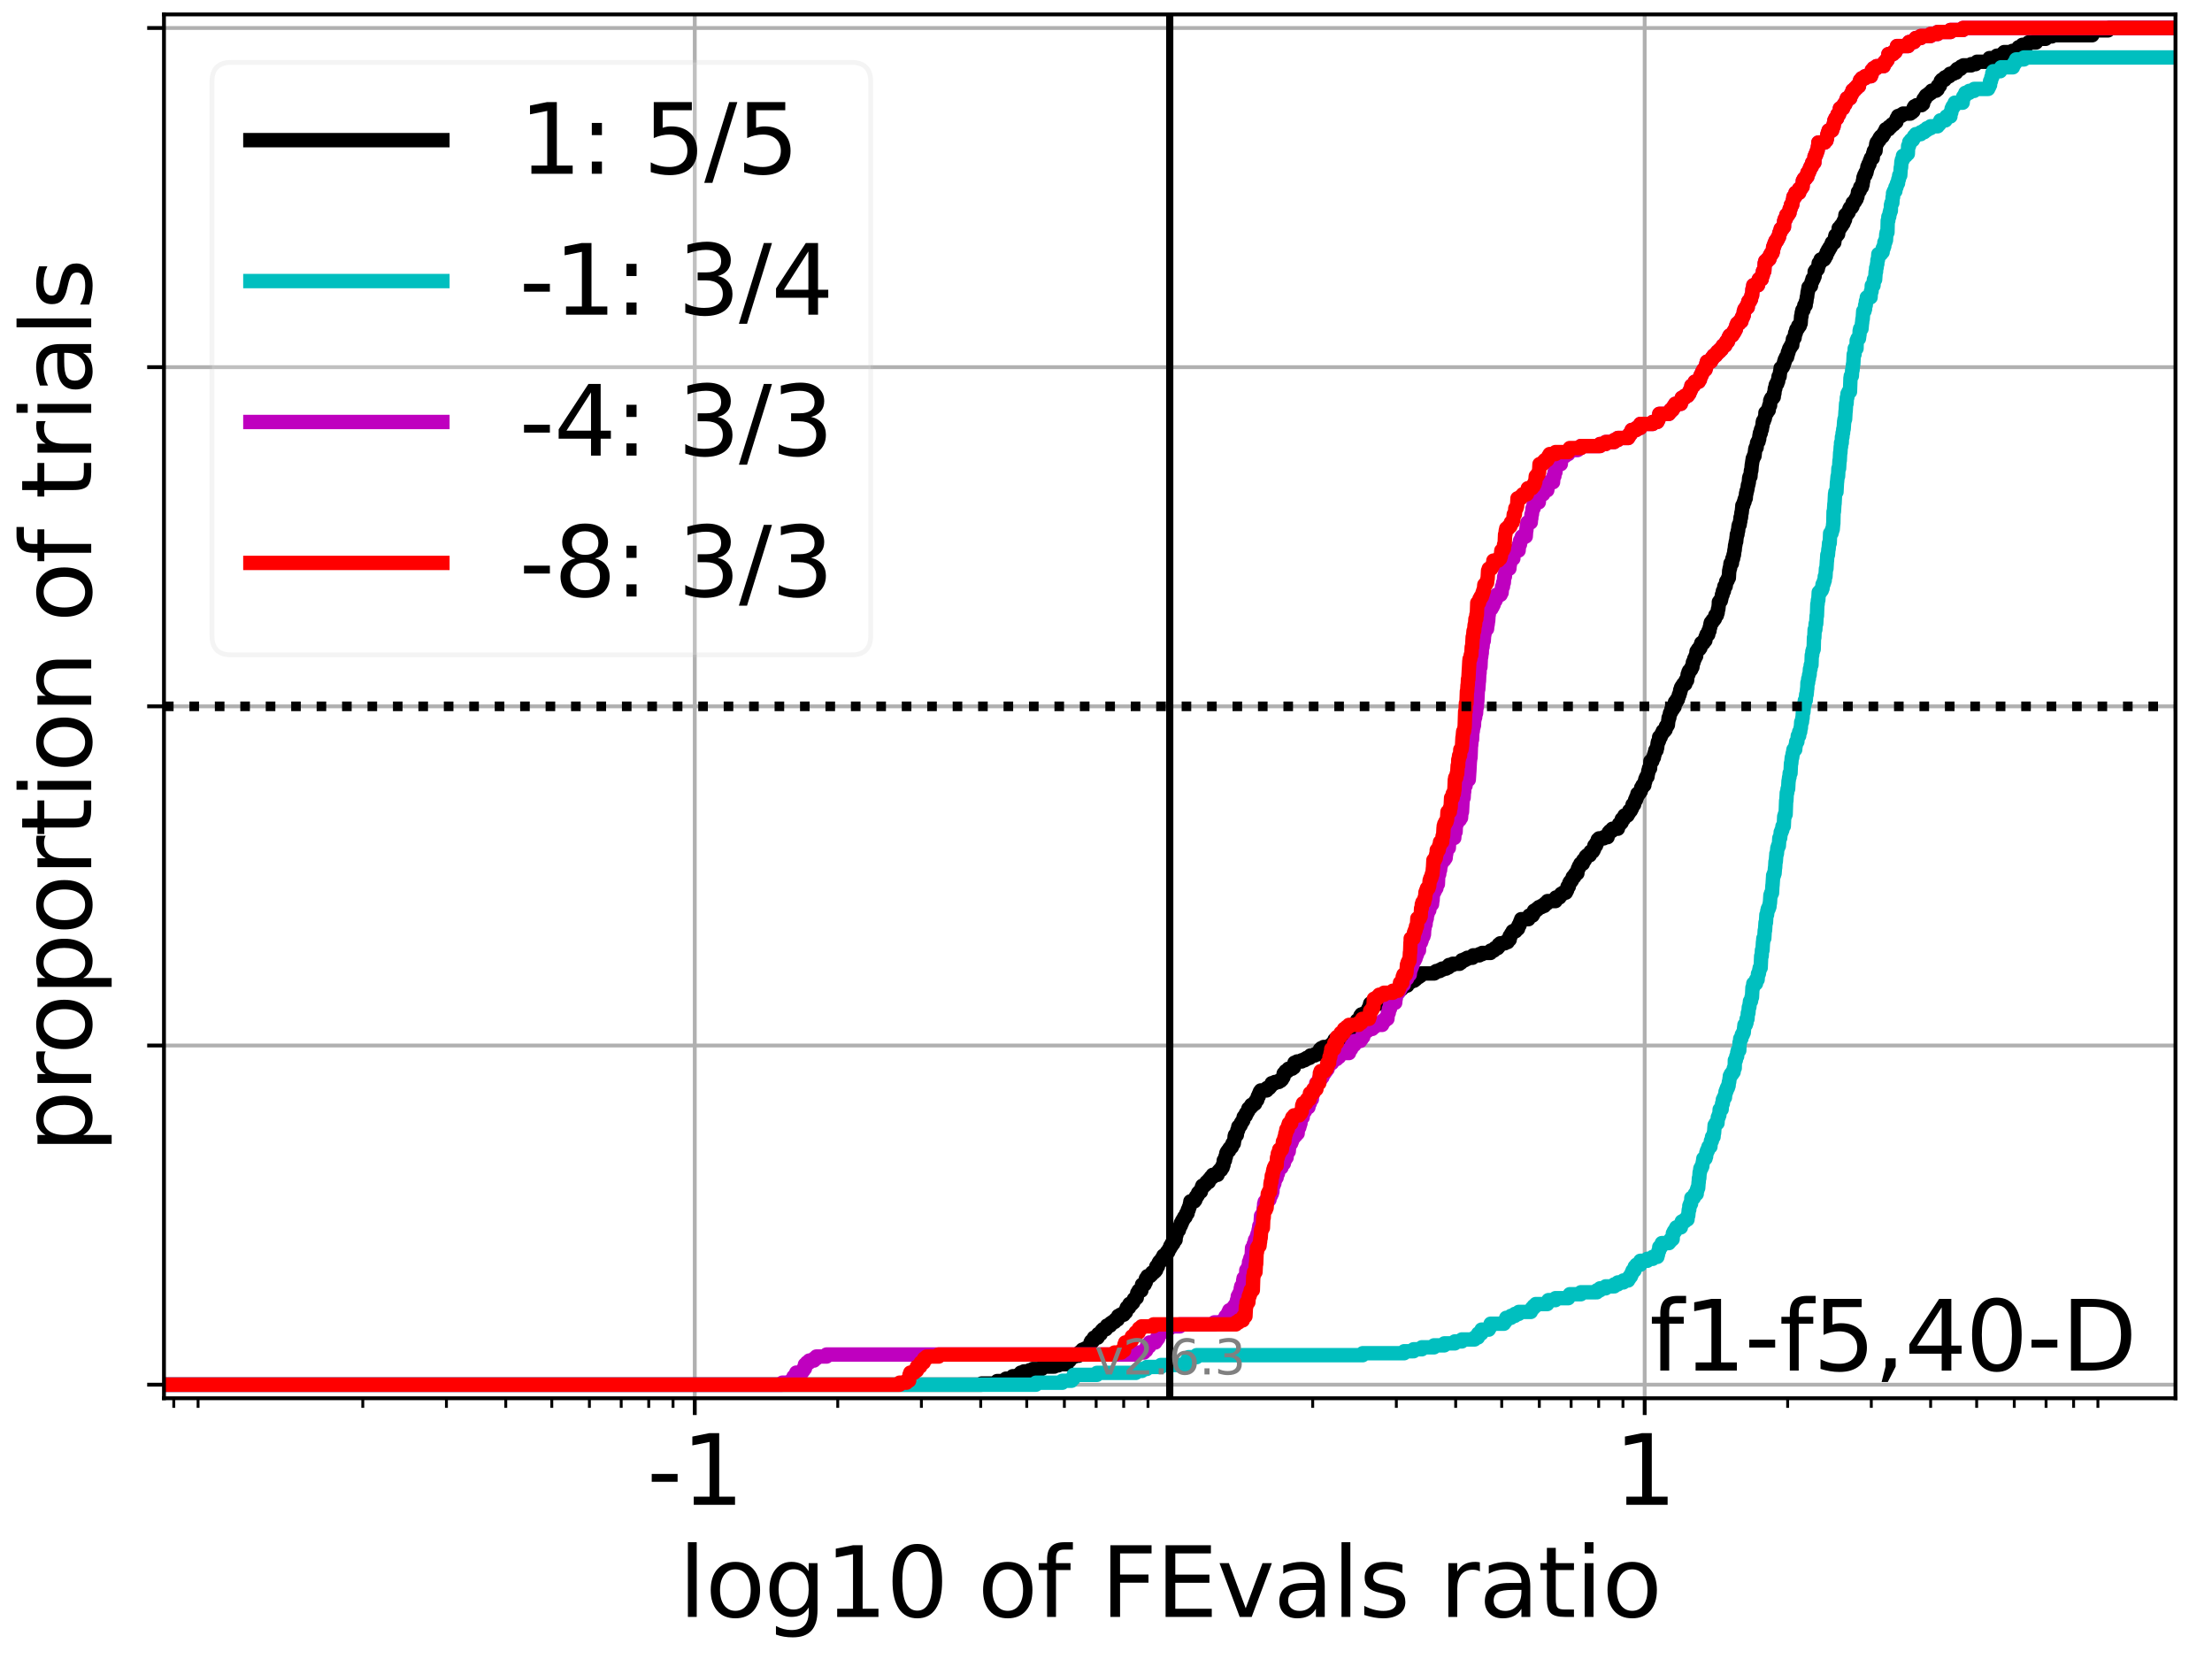 <?xml version="1.0" encoding="utf-8" standalone="no"?>
<!DOCTYPE svg PUBLIC "-//W3C//DTD SVG 1.1//EN"
  "http://www.w3.org/Graphics/SVG/1.1/DTD/svg11.dtd">
<svg xmlns:xlink="http://www.w3.org/1999/xlink" width="460.8pt" height="345.6pt" viewBox="0 0 460.8 345.6" xmlns="http://www.w3.org/2000/svg" version="1.1">
 <defs>
  <style type="text/css">*{stroke-linejoin: round; stroke-linecap: butt}</style>
 </defs>
 <g id="figure_1">
  <g id="patch_1">
   <path d="M 0 345.6 
L 460.8 345.6 
L 460.8 0 
L 0 0 
z
" style="fill: #ffffff"/>
  </g>
  <g id="axes_1">
   <g id="patch_2">
    <path d="M 34.16 291.28 
L 453.192 291.28 
L 453.192 3 
L 34.16 3 
z
" style="fill: #ffffff"/>
   </g>
   <g id="matplotlib.axis_1">
    <g id="xtick_1">
     <g id="line2d_1">
      <path d="M 144.734 291.28 
L 144.734 3 
" clip-path="url(#pd476e7156d)" style="fill: none; stroke: #b0b0b0; stroke-width: 0.8; stroke-linecap: square"/>
     </g>
     <g id="line2d_2">
      <defs>
       <path id="m43ccfd8ebc" d="M 0 0 
L 0 3.5 
" style="stroke: #000000; stroke-width: 0.8"/>
      </defs>
      <g>
       <use xlink:href="#m43ccfd8ebc" x="144.734" y="291.28" style="stroke: #000000; stroke-width: 0.8"/>
      </g>
     </g>
     <g id="text_1">
      <!-- -1 -->
      <g transform="translate(134.764 313.477) scale(0.2 -0.2)">
       <defs>
        <path id="DejaVuSans-2d" d="M 313 2009 
L 1997 2009 
L 1997 1497 
L 313 1497 
L 313 2009 
z
" transform="scale(0.016)"/>
        <path id="DejaVuSans-31" d="M 794 531 
L 1825 531 
L 1825 4091 
L 703 3866 
L 703 4441 
L 1819 4666 
L 2450 4666 
L 2450 531 
L 3481 531 
L 3481 0 
L 794 0 
L 794 531 
z
" transform="scale(0.016)"/>
       </defs>
       <use xlink:href="#DejaVuSans-2d"/>
       <use xlink:href="#DejaVuSans-31" x="36.084"/>
      </g>
     </g>
    </g>
    <g id="xtick_2">
     <g id="line2d_3">
      <path d="M 342.618 291.28 
L 342.618 3 
" clip-path="url(#pd476e7156d)" style="fill: none; stroke: #b0b0b0; stroke-width: 0.8; stroke-linecap: square"/>
     </g>
     <g id="line2d_4">
      <g>
       <use xlink:href="#m43ccfd8ebc" x="342.618" y="291.28" style="stroke: #000000; stroke-width: 0.8"/>
      </g>
     </g>
     <g id="text_2">
      <!-- 1 -->
      <g transform="translate(336.256 313.477) scale(0.2 -0.2)">
       <use xlink:href="#DejaVuSans-31"/>
      </g>
     </g>
    </g>
    <g id="xtick_3">
     <g id="line2d_5">
      <defs>
       <path id="m1f38a4fb96" d="M 0 0 
L 0 2 
" style="stroke: #000000; stroke-width: 0.6"/>
      </defs>
      <g>
       <use xlink:href="#m1f38a4fb96" x="36.203" y="291.28" style="stroke: #000000; stroke-width: 0.6"/>
      </g>
     </g>
    </g>
    <g id="xtick_4">
     <g id="line2d_6">
      <g>
       <use xlink:href="#m1f38a4fb96" x="41.264" y="291.28" style="stroke: #000000; stroke-width: 0.6"/>
      </g>
     </g>
    </g>
    <g id="xtick_5">
     <g id="line2d_7">
      <g>
       <use xlink:href="#m1f38a4fb96" x="75.576" y="291.28" style="stroke: #000000; stroke-width: 0.6"/>
      </g>
     </g>
    </g>
    <g id="xtick_6">
     <g id="line2d_8">
      <g>
       <use xlink:href="#m1f38a4fb96" x="92.999" y="291.28" style="stroke: #000000; stroke-width: 0.6"/>
      </g>
     </g>
    </g>
    <g id="xtick_7">
     <g id="line2d_9">
      <g>
       <use xlink:href="#m1f38a4fb96" x="105.361" y="291.28" style="stroke: #000000; stroke-width: 0.6"/>
      </g>
     </g>
    </g>
    <g id="xtick_8">
     <g id="line2d_10">
      <g>
       <use xlink:href="#m1f38a4fb96" x="114.949" y="291.28" style="stroke: #000000; stroke-width: 0.6"/>
      </g>
     </g>
    </g>
    <g id="xtick_9">
     <g id="line2d_11">
      <g>
       <use xlink:href="#m1f38a4fb96" x="122.784" y="291.28" style="stroke: #000000; stroke-width: 0.6"/>
      </g>
     </g>
    </g>
    <g id="xtick_10">
     <g id="line2d_12">
      <g>
       <use xlink:href="#m1f38a4fb96" x="129.408" y="291.28" style="stroke: #000000; stroke-width: 0.6"/>
      </g>
     </g>
    </g>
    <g id="xtick_11">
     <g id="line2d_13">
      <g>
       <use xlink:href="#m1f38a4fb96" x="135.145" y="291.28" style="stroke: #000000; stroke-width: 0.6"/>
      </g>
     </g>
    </g>
    <g id="xtick_12">
     <g id="line2d_14">
      <g>
       <use xlink:href="#m1f38a4fb96" x="140.207" y="291.28" style="stroke: #000000; stroke-width: 0.6"/>
      </g>
     </g>
    </g>
    <g id="xtick_13">
     <g id="line2d_15">
      <g>
       <use xlink:href="#m1f38a4fb96" x="174.518" y="291.28" style="stroke: #000000; stroke-width: 0.6"/>
      </g>
     </g>
    </g>
    <g id="xtick_14">
     <g id="line2d_16">
      <g>
       <use xlink:href="#m1f38a4fb96" x="191.941" y="291.28" style="stroke: #000000; stroke-width: 0.6"/>
      </g>
     </g>
    </g>
    <g id="xtick_15">
     <g id="line2d_17">
      <g>
       <use xlink:href="#m1f38a4fb96" x="204.303" y="291.28" style="stroke: #000000; stroke-width: 0.6"/>
      </g>
     </g>
    </g>
    <g id="xtick_16">
     <g id="line2d_18">
      <g>
       <use xlink:href="#m1f38a4fb96" x="213.891" y="291.28" style="stroke: #000000; stroke-width: 0.6"/>
      </g>
     </g>
    </g>
    <g id="xtick_17">
     <g id="line2d_19">
      <g>
       <use xlink:href="#m1f38a4fb96" x="221.726" y="291.28" style="stroke: #000000; stroke-width: 0.6"/>
      </g>
     </g>
    </g>
    <g id="xtick_18">
     <g id="line2d_20">
      <g>
       <use xlink:href="#m1f38a4fb96" x="228.35" y="291.28" style="stroke: #000000; stroke-width: 0.6"/>
      </g>
     </g>
    </g>
    <g id="xtick_19">
     <g id="line2d_21">
      <g>
       <use xlink:href="#m1f38a4fb96" x="234.088" y="291.28" style="stroke: #000000; stroke-width: 0.6"/>
      </g>
     </g>
    </g>
    <g id="xtick_20">
     <g id="line2d_22">
      <g>
       <use xlink:href="#m1f38a4fb96" x="239.149" y="291.28" style="stroke: #000000; stroke-width: 0.6"/>
      </g>
     </g>
    </g>
    <g id="xtick_21">
     <g id="line2d_23">
      <g>
       <use xlink:href="#m1f38a4fb96" x="273.461" y="291.28" style="stroke: #000000; stroke-width: 0.6"/>
      </g>
     </g>
    </g>
    <g id="xtick_22">
     <g id="line2d_24">
      <g>
       <use xlink:href="#m1f38a4fb96" x="290.883" y="291.28" style="stroke: #000000; stroke-width: 0.6"/>
      </g>
     </g>
    </g>
    <g id="xtick_23">
     <g id="line2d_25">
      <g>
       <use xlink:href="#m1f38a4fb96" x="303.245" y="291.28" style="stroke: #000000; stroke-width: 0.6"/>
      </g>
     </g>
    </g>
    <g id="xtick_24">
     <g id="line2d_26">
      <g>
       <use xlink:href="#m1f38a4fb96" x="312.834" y="291.28" style="stroke: #000000; stroke-width: 0.6"/>
      </g>
     </g>
    </g>
    <g id="xtick_25">
     <g id="line2d_27">
      <g>
       <use xlink:href="#m1f38a4fb96" x="320.668" y="291.28" style="stroke: #000000; stroke-width: 0.6"/>
      </g>
     </g>
    </g>
    <g id="xtick_26">
     <g id="line2d_28">
      <g>
       <use xlink:href="#m1f38a4fb96" x="327.292" y="291.28" style="stroke: #000000; stroke-width: 0.6"/>
      </g>
     </g>
    </g>
    <g id="xtick_27">
     <g id="line2d_29">
      <g>
       <use xlink:href="#m1f38a4fb96" x="333.03" y="291.28" style="stroke: #000000; stroke-width: 0.6"/>
      </g>
     </g>
    </g>
    <g id="xtick_28">
     <g id="line2d_30">
      <g>
       <use xlink:href="#m1f38a4fb96" x="338.091" y="291.28" style="stroke: #000000; stroke-width: 0.6"/>
      </g>
     </g>
    </g>
    <g id="xtick_29">
     <g id="line2d_31">
      <g>
       <use xlink:href="#m1f38a4fb96" x="372.403" y="291.28" style="stroke: #000000; stroke-width: 0.6"/>
      </g>
     </g>
    </g>
    <g id="xtick_30">
     <g id="line2d_32">
      <g>
       <use xlink:href="#m1f38a4fb96" x="389.825" y="291.28" style="stroke: #000000; stroke-width: 0.6"/>
      </g>
     </g>
    </g>
    <g id="xtick_31">
     <g id="line2d_33">
      <g>
       <use xlink:href="#m1f38a4fb96" x="402.187" y="291.28" style="stroke: #000000; stroke-width: 0.6"/>
      </g>
     </g>
    </g>
    <g id="xtick_32">
     <g id="line2d_34">
      <g>
       <use xlink:href="#m1f38a4fb96" x="411.776" y="291.28" style="stroke: #000000; stroke-width: 0.6"/>
      </g>
     </g>
    </g>
    <g id="xtick_33">
     <g id="line2d_35">
      <g>
       <use xlink:href="#m1f38a4fb96" x="419.61" y="291.28" style="stroke: #000000; stroke-width: 0.6"/>
      </g>
     </g>
    </g>
    <g id="xtick_34">
     <g id="line2d_36">
      <g>
       <use xlink:href="#m1f38a4fb96" x="426.234" y="291.28" style="stroke: #000000; stroke-width: 0.6"/>
      </g>
     </g>
    </g>
    <g id="xtick_35">
     <g id="line2d_37">
      <g>
       <use xlink:href="#m1f38a4fb96" x="431.972" y="291.28" style="stroke: #000000; stroke-width: 0.6"/>
      </g>
     </g>
    </g>
    <g id="xtick_36">
     <g id="line2d_38">
      <g>
       <use xlink:href="#m1f38a4fb96" x="437.033" y="291.28" style="stroke: #000000; stroke-width: 0.6"/>
      </g>
     </g>
    </g>
    <g id="text_3">
     <!-- log10 of FEvals ratio -->
     <g transform="translate(141.371 336.833) scale(0.2 -0.2)">
      <defs>
       <path id="DejaVuSans-6c" d="M 603 4863 
L 1178 4863 
L 1178 0 
L 603 0 
L 603 4863 
z
" transform="scale(0.016)"/>
       <path id="DejaVuSans-6f" d="M 1959 3097 
Q 1497 3097 1228 2736 
Q 959 2375 959 1747 
Q 959 1119 1226 758 
Q 1494 397 1959 397 
Q 2419 397 2687 759 
Q 2956 1122 2956 1747 
Q 2956 2369 2687 2733 
Q 2419 3097 1959 3097 
z
M 1959 3584 
Q 2709 3584 3137 3096 
Q 3566 2609 3566 1747 
Q 3566 888 3137 398 
Q 2709 -91 1959 -91 
Q 1206 -91 779 398 
Q 353 888 353 1747 
Q 353 2609 779 3096 
Q 1206 3584 1959 3584 
z
" transform="scale(0.016)"/>
       <path id="DejaVuSans-67" d="M 2906 1791 
Q 2906 2416 2648 2759 
Q 2391 3103 1925 3103 
Q 1463 3103 1205 2759 
Q 947 2416 947 1791 
Q 947 1169 1205 825 
Q 1463 481 1925 481 
Q 2391 481 2648 825 
Q 2906 1169 2906 1791 
z
M 3481 434 
Q 3481 -459 3084 -895 
Q 2688 -1331 1869 -1331 
Q 1566 -1331 1297 -1286 
Q 1028 -1241 775 -1147 
L 775 -588 
Q 1028 -725 1275 -790 
Q 1522 -856 1778 -856 
Q 2344 -856 2625 -561 
Q 2906 -266 2906 331 
L 2906 616 
Q 2728 306 2450 153 
Q 2172 0 1784 0 
Q 1141 0 747 490 
Q 353 981 353 1791 
Q 353 2603 747 3093 
Q 1141 3584 1784 3584 
Q 2172 3584 2450 3431 
Q 2728 3278 2906 2969 
L 2906 3500 
L 3481 3500 
L 3481 434 
z
" transform="scale(0.016)"/>
       <path id="DejaVuSans-30" d="M 2034 4250 
Q 1547 4250 1301 3770 
Q 1056 3291 1056 2328 
Q 1056 1369 1301 889 
Q 1547 409 2034 409 
Q 2525 409 2770 889 
Q 3016 1369 3016 2328 
Q 3016 3291 2770 3770 
Q 2525 4250 2034 4250 
z
M 2034 4750 
Q 2819 4750 3233 4129 
Q 3647 3509 3647 2328 
Q 3647 1150 3233 529 
Q 2819 -91 2034 -91 
Q 1250 -91 836 529 
Q 422 1150 422 2328 
Q 422 3509 836 4129 
Q 1250 4750 2034 4750 
z
" transform="scale(0.016)"/>
       <path id="DejaVuSans-20" transform="scale(0.016)"/>
       <path id="DejaVuSans-66" d="M 2375 4863 
L 2375 4384 
L 1825 4384 
Q 1516 4384 1395 4259 
Q 1275 4134 1275 3809 
L 1275 3500 
L 2222 3500 
L 2222 3053 
L 1275 3053 
L 1275 0 
L 697 0 
L 697 3053 
L 147 3053 
L 147 3500 
L 697 3500 
L 697 3744 
Q 697 4328 969 4595 
Q 1241 4863 1831 4863 
L 2375 4863 
z
" transform="scale(0.016)"/>
       <path id="DejaVuSans-46" d="M 628 4666 
L 3309 4666 
L 3309 4134 
L 1259 4134 
L 1259 2759 
L 3109 2759 
L 3109 2228 
L 1259 2228 
L 1259 0 
L 628 0 
L 628 4666 
z
" transform="scale(0.016)"/>
       <path id="DejaVuSans-45" d="M 628 4666 
L 3578 4666 
L 3578 4134 
L 1259 4134 
L 1259 2753 
L 3481 2753 
L 3481 2222 
L 1259 2222 
L 1259 531 
L 3634 531 
L 3634 0 
L 628 0 
L 628 4666 
z
" transform="scale(0.016)"/>
       <path id="DejaVuSans-76" d="M 191 3500 
L 800 3500 
L 1894 563 
L 2988 3500 
L 3597 3500 
L 2284 0 
L 1503 0 
L 191 3500 
z
" transform="scale(0.016)"/>
       <path id="DejaVuSans-61" d="M 2194 1759 
Q 1497 1759 1228 1600 
Q 959 1441 959 1056 
Q 959 750 1161 570 
Q 1363 391 1709 391 
Q 2188 391 2477 730 
Q 2766 1069 2766 1631 
L 2766 1759 
L 2194 1759 
z
M 3341 1997 
L 3341 0 
L 2766 0 
L 2766 531 
Q 2569 213 2275 61 
Q 1981 -91 1556 -91 
Q 1019 -91 701 211 
Q 384 513 384 1019 
Q 384 1609 779 1909 
Q 1175 2209 1959 2209 
L 2766 2209 
L 2766 2266 
Q 2766 2663 2505 2880 
Q 2244 3097 1772 3097 
Q 1472 3097 1187 3025 
Q 903 2953 641 2809 
L 641 3341 
Q 956 3463 1253 3523 
Q 1550 3584 1831 3584 
Q 2591 3584 2966 3190 
Q 3341 2797 3341 1997 
z
" transform="scale(0.016)"/>
       <path id="DejaVuSans-73" d="M 2834 3397 
L 2834 2853 
Q 2591 2978 2328 3040 
Q 2066 3103 1784 3103 
Q 1356 3103 1142 2972 
Q 928 2841 928 2578 
Q 928 2378 1081 2264 
Q 1234 2150 1697 2047 
L 1894 2003 
Q 2506 1872 2764 1633 
Q 3022 1394 3022 966 
Q 3022 478 2636 193 
Q 2250 -91 1575 -91 
Q 1294 -91 989 -36 
Q 684 19 347 128 
L 347 722 
Q 666 556 975 473 
Q 1284 391 1588 391 
Q 1994 391 2212 530 
Q 2431 669 2431 922 
Q 2431 1156 2273 1281 
Q 2116 1406 1581 1522 
L 1381 1569 
Q 847 1681 609 1914 
Q 372 2147 372 2553 
Q 372 3047 722 3315 
Q 1072 3584 1716 3584 
Q 2034 3584 2315 3537 
Q 2597 3491 2834 3397 
z
" transform="scale(0.016)"/>
       <path id="DejaVuSans-72" d="M 2631 2963 
Q 2534 3019 2420 3045 
Q 2306 3072 2169 3072 
Q 1681 3072 1420 2755 
Q 1159 2438 1159 1844 
L 1159 0 
L 581 0 
L 581 3500 
L 1159 3500 
L 1159 2956 
Q 1341 3275 1631 3429 
Q 1922 3584 2338 3584 
Q 2397 3584 2469 3576 
Q 2541 3569 2628 3553 
L 2631 2963 
z
" transform="scale(0.016)"/>
       <path id="DejaVuSans-74" d="M 1172 4494 
L 1172 3500 
L 2356 3500 
L 2356 3053 
L 1172 3053 
L 1172 1153 
Q 1172 725 1289 603 
Q 1406 481 1766 481 
L 2356 481 
L 2356 0 
L 1766 0 
Q 1100 0 847 248 
Q 594 497 594 1153 
L 594 3053 
L 172 3053 
L 172 3500 
L 594 3500 
L 594 4494 
L 1172 4494 
z
" transform="scale(0.016)"/>
       <path id="DejaVuSans-69" d="M 603 3500 
L 1178 3500 
L 1178 0 
L 603 0 
L 603 3500 
z
M 603 4863 
L 1178 4863 
L 1178 4134 
L 603 4134 
L 603 4863 
z
" transform="scale(0.016)"/>
      </defs>
      <use xlink:href="#DejaVuSans-6c"/>
      <use xlink:href="#DejaVuSans-6f" x="27.783"/>
      <use xlink:href="#DejaVuSans-67" x="88.965"/>
      <use xlink:href="#DejaVuSans-31" x="152.441"/>
      <use xlink:href="#DejaVuSans-30" x="216.064"/>
      <use xlink:href="#DejaVuSans-20" x="279.688"/>
      <use xlink:href="#DejaVuSans-6f" x="311.475"/>
      <use xlink:href="#DejaVuSans-66" x="372.656"/>
      <use xlink:href="#DejaVuSans-20" x="407.861"/>
      <use xlink:href="#DejaVuSans-46" x="439.648"/>
      <use xlink:href="#DejaVuSans-45" x="497.168"/>
      <use xlink:href="#DejaVuSans-76" x="560.352"/>
      <use xlink:href="#DejaVuSans-61" x="619.531"/>
      <use xlink:href="#DejaVuSans-6c" x="680.811"/>
      <use xlink:href="#DejaVuSans-73" x="708.594"/>
      <use xlink:href="#DejaVuSans-20" x="760.693"/>
      <use xlink:href="#DejaVuSans-72" x="792.48"/>
      <use xlink:href="#DejaVuSans-61" x="833.594"/>
      <use xlink:href="#DejaVuSans-74" x="894.873"/>
      <use xlink:href="#DejaVuSans-69" x="934.082"/>
      <use xlink:href="#DejaVuSans-6f" x="961.865"/>
     </g>
    </g>
   </g>
   <g id="matplotlib.axis_2">
    <g id="ytick_1">
     <g id="line2d_39">
      <path d="M 34.16 288.454 
L 453.192 288.454 
" clip-path="url(#pd476e7156d)" style="fill: none; stroke: #b0b0b0; stroke-width: 0.8; stroke-linecap: square"/>
     </g>
     <g id="line2d_40">
      <defs>
       <path id="m9fab14308a" d="M 0 0 
L -3.5 0 
" style="stroke: #000000; stroke-width: 0.8"/>
      </defs>
      <g>
       <use xlink:href="#m9fab14308a" x="34.16" y="288.454" style="stroke: #000000; stroke-width: 0.8"/>
      </g>
     </g>
    </g>
    <g id="ytick_2">
     <g id="line2d_41">
      <path d="M 34.16 217.797 
L 453.192 217.797 
" clip-path="url(#pd476e7156d)" style="fill: none; stroke: #b0b0b0; stroke-width: 0.8; stroke-linecap: square"/>
     </g>
     <g id="line2d_42">
      <g>
       <use xlink:href="#m9fab14308a" x="34.16" y="217.797" style="stroke: #000000; stroke-width: 0.8"/>
      </g>
     </g>
    </g>
    <g id="ytick_3">
     <g id="line2d_43">
      <path d="M 34.16 147.14 
L 453.192 147.14 
" clip-path="url(#pd476e7156d)" style="fill: none; stroke: #b0b0b0; stroke-width: 0.8; stroke-linecap: square"/>
     </g>
     <g id="line2d_44">
      <g>
       <use xlink:href="#m9fab14308a" x="34.16" y="147.14" style="stroke: #000000; stroke-width: 0.8"/>
      </g>
     </g>
    </g>
    <g id="ytick_4">
     <g id="line2d_45">
      <path d="M 34.16 76.483 
L 453.192 76.483 
" clip-path="url(#pd476e7156d)" style="fill: none; stroke: #b0b0b0; stroke-width: 0.8; stroke-linecap: square"/>
     </g>
     <g id="line2d_46">
      <g>
       <use xlink:href="#m9fab14308a" x="34.16" y="76.483" style="stroke: #000000; stroke-width: 0.8"/>
      </g>
     </g>
    </g>
    <g id="ytick_5">
     <g id="line2d_47">
      <path d="M 34.16 5.826 
L 453.192 5.826 
" clip-path="url(#pd476e7156d)" style="fill: none; stroke: #b0b0b0; stroke-width: 0.8; stroke-linecap: square"/>
     </g>
     <g id="line2d_48">
      <g>
       <use xlink:href="#m9fab14308a" x="34.16" y="5.826" style="stroke: #000000; stroke-width: 0.8"/>
      </g>
     </g>
    </g>
    <g id="text_4">
     <!-- proportion of trials -->
     <g transform="translate(19.001 240.146) rotate(-90) scale(0.2 -0.2)">
      <defs>
       <path id="DejaVuSans-70" d="M 1159 525 
L 1159 -1331 
L 581 -1331 
L 581 3500 
L 1159 3500 
L 1159 2969 
Q 1341 3281 1617 3432 
Q 1894 3584 2278 3584 
Q 2916 3584 3314 3078 
Q 3713 2572 3713 1747 
Q 3713 922 3314 415 
Q 2916 -91 2278 -91 
Q 1894 -91 1617 61 
Q 1341 213 1159 525 
z
M 3116 1747 
Q 3116 2381 2855 2742 
Q 2594 3103 2138 3103 
Q 1681 3103 1420 2742 
Q 1159 2381 1159 1747 
Q 1159 1113 1420 752 
Q 1681 391 2138 391 
Q 2594 391 2855 752 
Q 3116 1113 3116 1747 
z
" transform="scale(0.016)"/>
       <path id="DejaVuSans-6e" d="M 3513 2113 
L 3513 0 
L 2938 0 
L 2938 2094 
Q 2938 2591 2744 2837 
Q 2550 3084 2163 3084 
Q 1697 3084 1428 2787 
Q 1159 2491 1159 1978 
L 1159 0 
L 581 0 
L 581 3500 
L 1159 3500 
L 1159 2956 
Q 1366 3272 1645 3428 
Q 1925 3584 2291 3584 
Q 2894 3584 3203 3211 
Q 3513 2838 3513 2113 
z
" transform="scale(0.016)"/>
      </defs>
      <use xlink:href="#DejaVuSans-70"/>
      <use xlink:href="#DejaVuSans-72" x="63.477"/>
      <use xlink:href="#DejaVuSans-6f" x="102.34"/>
      <use xlink:href="#DejaVuSans-70" x="163.521"/>
      <use xlink:href="#DejaVuSans-6f" x="226.998"/>
      <use xlink:href="#DejaVuSans-72" x="288.18"/>
      <use xlink:href="#DejaVuSans-74" x="329.293"/>
      <use xlink:href="#DejaVuSans-69" x="368.502"/>
      <use xlink:href="#DejaVuSans-6f" x="396.285"/>
      <use xlink:href="#DejaVuSans-6e" x="457.467"/>
      <use xlink:href="#DejaVuSans-20" x="520.846"/>
      <use xlink:href="#DejaVuSans-6f" x="552.633"/>
      <use xlink:href="#DejaVuSans-66" x="613.814"/>
      <use xlink:href="#DejaVuSans-20" x="649.02"/>
      <use xlink:href="#DejaVuSans-74" x="680.807"/>
      <use xlink:href="#DejaVuSans-72" x="720.016"/>
      <use xlink:href="#DejaVuSans-69" x="761.129"/>
      <use xlink:href="#DejaVuSans-61" x="788.912"/>
      <use xlink:href="#DejaVuSans-6c" x="850.191"/>
      <use xlink:href="#DejaVuSans-73" x="877.975"/>
     </g>
    </g>
   </g>
   <g id="line2d_49">
    <path d="M 34.16 288.454 
L 204.514 288.454 
L 204.514 288.203 
L 207.59 288.203 
L 207.59 287.951 
L 207.738 287.951 
L 207.738 287.7 
L 209.431 287.7 
L 209.431 287.449 
L 209.57 287.449 
L 209.57 287.198 
L 210.814 287.198 
L 210.814 286.946 
L 210.963 286.946 
L 210.963 286.695 
L 212.065 286.695 
L 212.065 286.444 
L 212.646 286.444 
L 212.654 285.941 
L 213.306 285.941 
L 213.306 285.69 
L 214.487 285.69 
L 214.487 285.439 
L 215.14 285.439 
L 215.14 285.188 
L 216.981 285.188 
L 216.981 284.937 
L 217.228 284.937 
L 217.228 284.685 
L 219.623 284.685 
L 219.623 284.434 
L 220.452 284.434 
L 220.452 284.183 
L 222.243 284.183 
L 222.284 283.68 
L 222.434 283.68 
L 222.434 283.429 
L 222.831 283.429 
L 222.846 282.927 
L 223.206 282.927 
L 223.206 282.676 
L 223.716 282.676 
L 223.716 282.424 
L 224.679 282.424 
L 224.778 281.922 
L 224.932 281.922 
L 224.932 281.671 
L 225.462 281.671 
L 225.466 281.168 
L 226.055 281.168 
L 226.055 280.917 
L 226.939 280.917 
L 227.015 280.415 
L 227.07 280.415 
L 227.173 279.661 
L 227.299 279.661 
L 227.299 279.41 
L 227.65 279.41 
L 227.751 278.907 
L 227.887 278.907 
L 227.887 278.656 
L 228.66 278.656 
L 228.682 278.154 
L 228.772 278.154 
L 228.772 277.902 
L 229.285 277.902 
L 229.389 277.4 
L 229.543 277.4 
L 229.543 277.149 
L 229.793 277.149 
L 229.793 276.897 
L 230.382 276.897 
L 230.382 276.646 
L 230.558 276.646 
L 230.607 276.144 
L 231.266 276.144 
L 231.363 275.641 
L 231.732 275.641 
L 231.732 275.39 
L 232.203 275.39 
L 232.203 275.139 
L 232.353 275.139 
L 232.353 274.888 
L 232.831 274.888 
L 232.892 274.385 
L 232.952 274.385 
L 232.952 274.134 
L 233.386 274.134 
L 233.386 273.883 
L 234.085 273.883 
L 234.183 273.38 
L 234.539 273.38 
L 234.642 272.627 
L 234.739 272.627 
L 234.739 272.375 
L 235.216 272.375 
L 235.294 271.622 
L 235.819 271.622 
L 235.819 271.37 
L 236.055 271.37 
L 236.055 271.119 
L 236.168 271.119 
L 236.223 270.617 
L 236.526 270.617 
L 236.526 270.366 
L 236.803 270.366 
L 236.904 269.361 
L 237.081 269.361 
L 237.191 268.858 
L 237.763 268.858 
L 237.813 268.105 
L 237.887 268.105 
L 237.911 267.602 
L 238.438 267.602 
L 238.534 267.1 
L 238.685 267.1 
L 238.715 266.346 
L 238.927 266.346 
L 238.927 266.095 
L 239.042 266.095 
L 239.042 265.844 
L 239.595 265.844 
L 239.595 265.592 
L 239.861 265.592 
L 239.861 265.341 
L 240.004 265.341 
L 240.004 265.09 
L 240.382 265.09 
L 240.382 264.839 
L 240.658 264.839 
L 240.658 264.587 
L 240.848 264.587 
L 240.875 263.834 
L 241.209 263.834 
L 241.27 263.331 
L 241.356 263.331 
L 241.356 263.08 
L 241.506 263.08 
L 241.506 262.829 
L 241.74 262.829 
L 241.74 262.578 
L 242.072 262.578 
L 242.09 262.075 
L 242.258 262.075 
L 242.359 261.573 
L 242.768 261.573 
L 242.768 261.321 
L 243.024 261.321 
L 243.084 260.819 
L 243.369 260.819 
L 243.444 260.317 
L 243.594 260.317 
L 243.594 260.065 
L 243.756 260.065 
L 243.795 259.563 
L 244.062 259.563 
L 244.083 259.06 
L 244.422 259.06 
L 244.473 258.558 
L 244.574 258.558 
L 244.574 258.307 
L 244.886 258.307 
L 244.969 257.302 
L 245.071 257.302 
L 245.172 256.548 
L 245.273 256.548 
L 245.273 256.297 
L 245.575 256.297 
L 245.654 255.795 
L 245.729 255.795 
L 245.837 255.292 
L 245.992 255.292 
L 245.996 254.79 
L 246.209 254.79 
L 246.258 254.287 
L 246.422 254.287 
L 246.422 254.036 
L 246.569 254.036 
L 246.569 253.785 
L 246.691 253.785 
L 246.691 253.534 
L 246.959 253.534 
L 247.025 253.031 
L 247.117 253.031 
L 247.117 252.78 
L 247.388 252.78 
L 247.446 252.026 
L 247.615 252.026 
L 247.659 251.524 
L 247.782 251.524 
L 247.887 250.77 
L 247.976 250.77 
L 247.981 250.268 
L 248.809 250.268 
L 248.809 250.016 
L 249.005 250.016 
L 249.033 249.514 
L 249.138 249.514 
L 249.138 249.263 
L 249.366 249.263 
L 249.366 249.011 
L 249.528 249.011 
L 249.584 248.509 
L 249.812 248.509 
L 249.812 248.258 
L 250.163 248.258 
L 250.264 247.755 
L 250.319 247.755 
L 250.369 247.253 
L 250.473 247.253 
L 250.473 247.002 
L 250.925 247.002 
L 250.925 246.75 
L 251.174 246.75 
L 251.174 246.499 
L 251.318 246.499 
L 251.318 246.248 
L 251.799 246.248 
L 251.811 245.746 
L 252.056 245.746 
L 252.056 245.494 
L 252.219 245.494 
L 252.219 245.243 
L 252.596 245.243 
L 252.629 244.741 
L 253.641 244.741 
L 253.709 244.238 
L 253.827 244.238 
L 253.827 243.987 
L 254.052 243.987 
L 254.052 243.736 
L 254.383 243.736 
L 254.462 243.233 
L 254.698 243.233 
L 254.717 242.731 
L 254.867 242.731 
L 254.936 241.726 
L 255.182 241.726 
L 255.274 240.972 
L 255.374 240.972 
L 255.466 240.219 
L 255.59 240.219 
L 255.59 239.967 
L 255.768 239.967 
L 255.768 239.716 
L 256.044 239.716 
L 256.112 239.214 
L 256.336 239.214 
L 256.336 238.963 
L 256.606 238.963 
L 256.668 238.46 
L 256.743 238.46 
L 256.743 238.209 
L 257.019 238.209 
L 257.111 237.455 
L 257.155 237.455 
L 257.204 236.701 
L 257.272 236.701 
L 257.272 236.45 
L 257.654 236.45 
L 257.755 235.445 
L 257.922 235.445 
L 257.969 234.692 
L 258.254 234.692 
L 258.254 234.44 
L 258.436 234.44 
L 258.503 233.938 
L 258.664 233.938 
L 258.664 233.687 
L 258.834 233.687 
L 258.834 233.436 
L 258.991 233.436 
L 259.084 232.682 
L 259.289 232.682 
L 259.289 232.431 
L 259.518 232.431 
L 259.547 231.928 
L 259.754 231.928 
L 259.754 231.677 
L 259.899 231.677 
L 259.899 231.426 
L 260.054 231.426 
L 260.065 230.923 
L 260.32 230.923 
L 260.32 230.672 
L 260.621 230.672 
L 260.674 230.17 
L 261.131 230.17 
L 261.131 229.918 
L 261.458 229.918 
L 261.506 229.416 
L 261.686 229.416 
L 261.686 229.165 
L 261.905 229.165 
L 262.013 228.662 
L 262.019 228.662 
L 262.019 228.411 
L 262.207 228.411 
L 262.249 227.909 
L 262.357 227.909 
L 262.461 227.406 
L 262.647 227.406 
L 262.647 227.155 
L 263.878 227.155 
L 263.925 226.653 
L 264.434 226.653 
L 264.434 226.401 
L 264.646 226.401 
L 264.646 226.15 
L 264.847 226.15 
L 264.916 225.648 
L 265.582 225.648 
L 265.582 225.396 
L 266.394 225.396 
L 266.394 225.145 
L 266.814 225.145 
L 266.814 224.894 
L 267.061 224.894 
L 267.061 224.643 
L 267.201 224.643 
L 267.201 224.392 
L 267.363 224.392 
L 267.413 223.638 
L 267.695 223.638 
L 267.695 223.387 
L 267.81 223.387 
L 267.81 223.135 
L 268.242 223.135 
L 268.242 222.884 
L 268.41 222.884 
L 268.41 222.633 
L 269.182 222.633 
L 269.182 222.382 
L 269.525 222.382 
L 269.592 221.879 
L 269.642 221.879 
L 269.663 221.377 
L 270.197 221.377 
L 270.197 221.126 
L 271.154 221.126 
L 271.154 220.874 
L 271.776 220.874 
L 271.776 220.623 
L 272.22 220.623 
L 272.22 220.372 
L 272.839 220.372 
L 272.839 220.121 
L 272.994 220.121 
L 272.994 219.869 
L 273.897 219.869 
L 273.897 219.618 
L 274.551 219.618 
L 274.551 219.367 
L 274.716 219.367 
L 274.716 219.116 
L 274.903 219.116 
L 274.968 218.613 
L 275.234 218.613 
L 275.234 218.362 
L 275.733 218.362 
L 275.733 218.111 
L 276.862 218.111 
L 276.862 217.86 
L 277.355 217.86 
L 277.355 217.608 
L 277.519 217.608 
L 277.519 217.357 
L 277.903 217.357 
L 278.013 216.604 
L 279.64 216.604 
L 279.64 216.352 
L 279.842 216.352 
L 279.937 215.599 
L 280.134 215.599 
L 280.134 215.347 
L 280.455 215.347 
L 280.455 215.096 
L 280.731 215.096 
L 280.731 214.845 
L 280.984 214.845 
L 280.984 214.594 
L 281.472 214.594 
L 281.472 214.343 
L 281.778 214.343 
L 281.778 214.091 
L 281.963 214.091 
L 282.031 213.589 
L 282.537 213.589 
L 282.593 212.835 
L 282.692 212.835 
L 282.692 212.584 
L 283.172 212.584 
L 283.273 212.082 
L 283.312 212.082 
L 283.406 211.579 
L 283.593 211.579 
L 283.593 211.328 
L 284.183 211.328 
L 284.183 211.077 
L 284.659 211.077 
L 284.659 210.825 
L 284.808 210.825 
L 284.808 210.574 
L 285.005 210.574 
L 285.065 210.072 
L 285.282 210.072 
L 285.367 209.318 
L 285.433 209.318 
L 285.433 209.067 
L 287.406 209.067 
L 287.406 208.816 
L 287.726 208.816 
L 287.726 208.564 
L 287.876 208.564 
L 287.876 208.313 
L 288.219 208.313 
L 288.221 207.811 
L 288.63 207.811 
L 288.63 207.559 
L 289.575 207.559 
L 289.575 207.308 
L 290.164 207.308 
L 290.164 207.057 
L 290.342 207.057 
L 290.342 206.806 
L 291.049 206.806 
L 291.049 206.555 
L 291.182 206.555 
L 291.275 206.052 
L 291.97 206.052 
L 292.044 205.55 
L 292.57 205.55 
L 292.57 205.298 
L 293.17 205.298 
L 293.258 204.796 
L 293.328 204.796 
L 293.328 204.545 
L 293.969 204.545 
L 293.969 204.294 
L 294.59 204.294 
L 294.59 204.042 
L 294.913 204.042 
L 294.913 203.791 
L 295.179 203.791 
L 295.179 203.54 
L 295.572 203.54 
L 295.572 203.289 
L 295.933 203.289 
L 295.933 203.037 
L 296.063 203.037 
L 296.063 202.786 
L 298.786 202.786 
L 298.786 202.535 
L 299.197 202.535 
L 299.197 202.284 
L 299.926 202.284 
L 299.926 202.033 
L 300.422 202.033 
L 300.422 201.781 
L 301.251 201.781 
L 301.251 201.53 
L 301.749 201.53 
L 301.841 201.028 
L 302.611 201.028 
L 302.611 200.776 
L 304.041 200.776 
L 304.041 200.525 
L 304.398 200.525 
L 304.398 200.274 
L 304.536 200.274 
L 304.536 200.023 
L 305.178 200.023 
L 305.178 199.772 
L 305.663 199.772 
L 305.663 199.52 
L 306.741 199.52 
L 306.741 199.269 
L 306.887 199.269 
L 306.887 199.018 
L 308.166 199.018 
L 308.166 198.767 
L 308.756 198.767 
L 308.756 198.515 
L 310.492 198.515 
L 310.551 198.013 
L 311.219 198.013 
L 311.219 197.762 
L 311.417 197.762 
L 311.417 197.51 
L 311.993 197.51 
L 311.993 197.259 
L 312.208 197.259 
L 312.214 196.757 
L 312.523 196.757 
L 312.523 196.506 
L 313.485 196.506 
L 313.485 196.254 
L 314.076 196.254 
L 314.131 195.752 
L 314.492 195.752 
L 314.499 194.998 
L 314.711 194.998 
L 314.812 194.496 
L 314.993 194.496 
L 314.993 194.245 
L 315.116 194.245 
L 315.116 193.993 
L 315.722 193.993 
L 315.722 193.742 
L 315.868 193.742 
L 315.868 193.491 
L 316.23 193.491 
L 316.333 192.988 
L 316.346 192.988 
L 316.346 192.737 
L 316.56 192.737 
L 316.604 192.235 
L 316.694 192.235 
L 316.694 191.984 
L 316.822 191.984 
L 316.89 191.481 
L 318.401 191.481 
L 318.452 190.979 
L 318.571 190.979 
L 318.571 190.727 
L 319.264 190.727 
L 319.264 190.476 
L 319.414 190.476 
L 319.518 189.974 
L 319.558 189.974 
L 319.558 189.723 
L 319.973 189.723 
L 319.973 189.471 
L 320.292 189.471 
L 320.292 189.22 
L 320.584 189.22 
L 320.584 188.969 
L 321.118 188.969 
L 321.118 188.718 
L 321.703 188.718 
L 321.703 188.466 
L 321.849 188.466 
L 321.849 188.215 
L 322.265 188.215 
L 322.265 187.964 
L 322.378 187.964 
L 322.378 187.713 
L 324.042 187.713 
L 324.13 186.959 
L 324.867 186.959 
L 324.867 186.708 
L 325.034 186.708 
L 325.034 186.457 
L 325.201 186.457 
L 325.201 186.205 
L 325.611 186.205 
L 325.611 185.954 
L 326.198 185.954 
L 326.198 185.703 
L 326.327 185.703 
L 326.327 185.452 
L 326.457 185.452 
L 326.547 184.698 
L 326.809 184.698 
L 326.911 183.944 
L 327.046 183.944 
L 327.046 183.693 
L 327.26 183.693 
L 327.26 183.442 
L 327.445 183.442 
L 327.546 182.939 
L 327.631 182.939 
L 327.631 182.688 
L 327.953 182.688 
L 328.029 182.186 
L 328.212 182.186 
L 328.212 181.935 
L 328.593 181.935 
L 328.65 181.181 
L 328.718 181.181 
L 328.718 180.93 
L 328.861 180.93 
L 328.944 180.427 
L 329.145 180.427 
L 329.222 179.925 
L 329.734 179.925 
L 329.825 179.171 
L 330.156 179.171 
L 330.156 178.92 
L 330.28 178.92 
L 330.355 178.417 
L 330.618 178.417 
L 330.618 178.166 
L 331.184 178.166 
L 331.213 177.664 
L 331.346 177.664 
L 331.346 177.413 
L 331.802 177.413 
L 331.802 177.161 
L 331.96 177.161 
L 331.96 176.91 
L 332.075 176.91 
L 332.139 176.156 
L 332.486 176.156 
L 332.5 175.654 
L 332.686 175.654 
L 332.79 175.152 
L 332.847 175.152 
L 332.847 174.9 
L 333.107 174.9 
L 333.107 174.649 
L 334.093 174.649 
L 334.093 174.398 
L 334.887 174.398 
L 334.983 173.895 
L 335.038 173.895 
L 335.13 173.393 
L 335.353 173.393 
L 335.353 173.142 
L 335.764 173.142 
L 335.764 172.891 
L 335.9 172.891 
L 335.9 172.639 
L 337.029 172.639 
L 337.081 172.137 
L 337.2 172.137 
L 337.275 171.634 
L 337.562 171.634 
L 337.562 171.383 
L 337.805 171.383 
L 337.855 170.629 
L 338.261 170.629 
L 338.316 170.127 
L 338.408 170.127 
L 338.408 169.876 
L 339.052 169.876 
L 339.052 169.625 
L 339.178 169.625 
L 339.178 169.373 
L 339.358 169.373 
L 339.414 168.871 
L 339.734 168.871 
L 339.734 168.62 
L 339.857 168.62 
L 339.857 168.368 
L 339.993 168.368 
L 340.094 167.615 
L 340.414 167.615 
L 340.476 167.112 
L 340.558 167.112 
L 340.629 166.61 
L 340.825 166.61 
L 340.838 166.107 
L 341.004 166.107 
L 341.103 165.354 
L 341.442 165.354 
L 341.442 165.103 
L 341.629 165.103 
L 341.629 164.851 
L 341.796 164.851 
L 341.886 164.098 
L 342.111 164.098 
L 342.166 163.595 
L 342.544 163.595 
L 342.614 162.842 
L 342.721 162.842 
L 342.746 162.339 
L 342.847 162.339 
L 342.847 162.088 
L 342.959 162.088 
L 342.959 161.837 
L 343.193 161.837 
L 343.294 161.083 
L 343.33 161.083 
L 343.377 160.581 
L 343.469 160.581 
L 343.51 160.078 
L 343.737 160.078 
L 343.81 158.571 
L 344.204 158.571 
L 344.239 158.068 
L 344.381 158.068 
L 344.381 157.817 
L 344.527 157.817 
L 344.547 157.315 
L 344.639 157.315 
L 344.697 156.812 
L 344.789 156.812 
L 344.829 156.31 
L 345.086 156.31 
L 345.097 155.807 
L 345.207 155.807 
L 345.317 154.802 
L 345.372 154.802 
L 345.372 154.551 
L 345.498 154.551 
L 345.498 154.3 
L 345.613 154.3 
L 345.634 153.546 
L 345.952 153.546 
L 346.053 153.044 
L 346.164 153.044 
L 346.164 152.793 
L 346.314 152.793 
L 346.404 152.29 
L 346.763 152.29 
L 346.763 152.039 
L 346.962 152.039 
L 347.059 151.285 
L 347.299 151.285 
L 347.299 151.034 
L 347.449 151.034 
L 347.54 150.029 
L 347.587 150.029 
L 347.599 149.527 
L 347.747 149.527 
L 347.845 148.773 
L 347.897 148.773 
L 347.897 148.522 
L 348.033 148.522 
L 348.033 148.271 
L 348.172 148.271 
L 348.19 147.768 
L 348.487 147.768 
L 348.487 147.517 
L 348.644 147.517 
L 348.644 147.266 
L 348.83 147.266 
L 348.931 146.261 
L 349.229 146.261 
L 349.285 145.758 
L 349.519 145.758 
L 349.596 145.256 
L 349.671 145.256 
L 349.738 144.753 
L 349.863 144.753 
L 349.931 144.251 
L 350.013 144.251 
L 350.016 143.748 
L 350.149 143.748 
L 350.185 143.246 
L 350.328 143.246 
L 350.328 142.995 
L 350.505 142.995 
L 350.505 142.744 
L 350.655 142.744 
L 350.655 142.492 
L 351.077 142.492 
L 351.162 141.739 
L 351.45 141.739 
L 351.542 140.734 
L 351.572 140.734 
L 351.572 140.483 
L 351.739 140.483 
L 351.739 139.98 
L 351.863 139.98 
L 351.863 139.729 
L 352.121 139.729 
L 352.121 139.478 
L 352.312 139.478 
L 352.375 138.975 
L 352.558 138.975 
L 352.662 137.97 
L 352.797 137.97 
L 352.902 137.468 
L 352.944 137.468 
L 352.944 137.217 
L 353.075 137.217 
L 353.183 136.714 
L 353.327 136.714 
L 353.419 135.709 
L 353.589 135.709 
L 353.589 135.458 
L 353.747 135.458 
L 353.747 135.207 
L 354.059 135.207 
L 354.059 134.956 
L 354.231 134.956 
L 354.237 134.453 
L 354.38 134.453 
L 354.407 133.951 
L 354.877 133.951 
L 354.952 133.448 
L 355.258 133.448 
L 355.306 132.695 
L 355.47 132.695 
L 355.497 132.192 
L 355.858 132.192 
L 355.903 131.438 
L 356.108 131.438 
L 356.166 130.685 
L 356.264 130.685 
L 356.325 129.931 
L 356.4 129.931 
L 356.4 129.68 
L 356.694 129.68 
L 356.766 129.177 
L 357.055 129.177 
L 357.055 128.926 
L 357.242 128.926 
L 357.339 128.173 
L 357.653 128.173 
L 357.685 127.67 
L 357.81 127.67 
L 357.881 126.916 
L 357.953 126.916 
L 358.061 125.912 
L 358.066 125.912 
L 358.072 125.409 
L 358.241 125.409 
L 358.241 125.158 
L 358.48 125.158 
L 358.588 124.655 
L 358.596 124.655 
L 358.689 124.153 
L 358.71 124.153 
L 358.71 123.902 
L 358.841 123.902 
L 358.904 123.148 
L 359.117 123.148 
L 359.215 122.143 
L 359.484 122.143 
L 359.585 121.389 
L 359.598 121.389 
L 359.598 121.138 
L 359.764 121.138 
L 359.764 120.887 
L 359.907 120.887 
L 359.995 120.385 
L 360.149 120.385 
L 360.224 118.877 
L 360.272 118.877 
L 360.318 118.375 
L 360.404 118.375 
L 360.494 117.37 
L 360.784 117.37 
L 360.885 116.365 
L 361.027 116.365 
L 361.119 115.611 
L 361.207 115.611 
L 361.313 114.606 
L 361.364 114.606 
L 361.452 113.602 
L 361.493 113.602 
L 361.601 112.848 
L 361.673 112.848 
L 361.766 111.843 
L 361.795 111.843 
L 361.813 111.341 
L 361.942 111.341 
L 362.013 110.587 
L 362.08 110.587 
L 362.172 109.582 
L 362.238 109.582 
L 362.238 109.331 
L 362.399 109.331 
L 362.487 108.577 
L 362.535 108.577 
L 362.579 107.823 
L 362.677 107.823 
L 362.767 106.818 
L 362.825 106.818 
L 362.928 105.814 
L 362.942 105.814 
L 362.963 105.311 
L 363.141 105.311 
L 363.201 104.809 
L 363.291 104.809 
L 363.291 104.557 
L 363.413 104.557 
L 363.432 104.055 
L 363.529 104.055 
L 363.529 103.804 
L 363.669 103.804 
L 363.732 102.799 
L 363.81 102.799 
L 363.843 102.296 
L 363.923 102.296 
L 364.031 101.794 
L 364.037 101.794 
L 364.122 101.04 
L 364.187 101.04 
L 364.298 100.538 
L 364.301 100.538 
L 364.386 99.533 
L 364.46 99.533 
L 364.46 99.282 
L 364.646 99.282 
L 364.749 98.026 
L 364.83 98.026 
L 364.932 96.77 
L 364.951 96.77 
L 365.056 96.016 
L 365.076 96.016 
L 365.13 95.513 
L 365.241 95.513 
L 365.338 95.011 
L 365.488 95.011 
L 365.598 94.006 
L 365.603 94.006 
L 365.657 93.504 
L 365.744 93.504 
L 365.744 93.252 
L 365.931 93.252 
L 366.021 92.247 
L 366.153 92.247 
L 366.153 91.996 
L 366.329 91.996 
L 366.398 91.494 
L 366.468 91.494 
L 366.524 90.74 
L 366.591 90.74 
L 366.614 90.238 
L 366.794 90.238 
L 366.848 89.484 
L 367.009 89.484 
L 367.11 88.73 
L 367.148 88.73 
L 367.205 87.977 
L 367.262 87.977 
L 367.262 87.725 
L 367.444 87.725 
L 367.542 87.223 
L 367.629 87.223 
L 367.721 86.721 
L 367.741 86.721 
L 367.776 85.967 
L 368.114 85.967 
L 368.195 85.464 
L 368.455 85.464 
L 368.507 84.711 
L 368.569 84.711 
L 368.569 84.46 
L 368.739 84.46 
L 368.771 83.455 
L 368.866 83.455 
L 368.866 83.203 
L 368.996 83.203 
L 368.996 82.952 
L 369.325 82.952 
L 369.325 82.701 
L 369.505 82.701 
L 369.544 81.947 
L 369.64 81.947 
L 369.73 80.942 
L 369.831 80.942 
L 369.918 80.189 
L 370.039 80.189 
L 370.039 79.937 
L 370.233 79.937 
L 370.281 79.435 
L 370.416 79.435 
L 370.507 78.43 
L 370.72 78.43 
L 370.823 77.425 
L 370.861 77.425 
L 370.94 76.672 
L 371.228 76.672 
L 371.228 76.42 
L 371.418 76.42 
L 371.51 75.918 
L 371.614 75.918 
L 371.657 75.415 
L 371.775 75.415 
L 371.807 74.913 
L 371.947 74.913 
L 372.046 74.411 
L 372.28 74.411 
L 372.384 73.908 
L 372.411 73.908 
L 372.441 73.406 
L 372.569 73.406 
L 372.639 72.903 
L 372.719 72.903 
L 372.719 72.652 
L 372.85 72.652 
L 372.85 72.401 
L 373.005 72.401 
L 373.005 72.15 
L 373.13 72.15 
L 373.13 71.898 
L 373.356 71.898 
L 373.413 71.145 
L 373.468 71.145 
L 373.499 70.642 
L 373.653 70.642 
L 373.653 70.391 
L 373.838 70.391 
L 373.939 69.637 
L 373.957 69.637 
L 373.957 69.386 
L 374.095 69.386 
L 374.205 68.632 
L 374.396 68.632 
L 374.396 68.381 
L 374.575 68.381 
L 374.605 67.879 
L 374.92 67.879 
L 375.025 67.376 
L 375.106 67.376 
L 375.207 65.869 
L 375.281 65.869 
L 375.337 65.115 
L 375.396 65.115 
L 375.46 64.613 
L 375.682 64.613 
L 375.774 64.11 
L 375.837 64.11 
L 375.872 63.608 
L 376.155 63.608 
L 376.19 62.854 
L 376.292 62.854 
L 376.401 61.849 
L 376.455 61.849 
L 376.561 60.844 
L 376.604 60.844 
L 376.666 60.342 
L 376.733 60.342 
L 376.748 59.84 
L 376.958 59.84 
L 376.958 59.588 
L 377.26 59.588 
L 377.352 58.835 
L 377.422 58.835 
L 377.422 58.583 
L 377.562 58.583 
L 377.577 58.081 
L 377.817 58.081 
L 377.891 57.579 
L 378.014 57.579 
L 378.033 56.574 
L 378.191 56.574 
L 378.191 56.322 
L 378.469 56.322 
L 378.469 56.071 
L 378.673 56.071 
L 378.731 55.569 
L 378.798 55.569 
L 378.863 54.815 
L 379.138 54.815 
L 379.24 54.313 
L 379.266 54.313 
L 379.266 54.061 
L 379.996 54.061 
L 379.996 53.81 
L 380.162 53.81 
L 380.192 53.308 
L 380.443 53.308 
L 380.534 52.554 
L 380.772 52.554 
L 380.798 52.052 
L 381.042 52.052 
L 381.107 51.549 
L 381.337 51.549 
L 381.337 51.298 
L 381.449 51.298 
L 381.522 50.795 
L 381.623 50.795 
L 381.623 50.544 
L 382.11 50.544 
L 382.205 49.791 
L 382.239 49.791 
L 382.289 49.288 
L 382.355 49.288 
L 382.355 49.037 
L 382.709 49.037 
L 382.709 48.786 
L 382.913 48.786 
L 383.021 47.781 
L 383.034 47.781 
L 383.034 47.53 
L 383.351 47.53 
L 383.454 47.027 
L 383.707 47.027 
L 383.707 46.776 
L 383.839 46.776 
L 383.839 46.525 
L 384.026 46.525 
L 384.091 46.022 
L 384.233 46.022 
L 384.233 45.771 
L 384.353 45.771 
L 384.432 44.766 
L 384.708 44.766 
L 384.708 44.515 
L 384.91 44.515 
L 384.91 44.264 
L 385.098 44.264 
L 385.182 43.761 
L 385.261 43.761 
L 385.261 43.51 
L 385.389 43.51 
L 385.389 43.259 
L 385.739 43.259 
L 385.739 43.007 
L 385.899 43.007 
L 385.943 42.254 
L 386.233 42.254 
L 386.233 42.003 
L 386.434 42.003 
L 386.535 41.5 
L 386.739 41.5 
L 386.807 40.998 
L 386.924 40.998 
L 387.022 40.244 
L 387.052 40.244 
L 387.052 39.993 
L 387.237 39.993 
L 387.237 39.742 
L 387.422 39.742 
L 387.523 38.988 
L 387.854 38.988 
L 387.859 38.485 
L 388.009 38.485 
L 388.062 37.732 
L 388.13 37.732 
L 388.189 36.978 
L 388.289 36.978 
L 388.369 36.476 
L 388.598 36.476 
L 388.609 35.973 
L 388.806 35.973 
L 388.904 35.471 
L 388.921 35.471 
L 389.019 34.717 
L 389.188 34.717 
L 389.226 34.215 
L 389.434 34.215 
L 389.538 33.461 
L 389.692 33.461 
L 389.739 32.959 
L 390.112 32.959 
L 390.209 31.954 
L 390.332 31.954 
L 390.356 31.451 
L 390.701 31.451 
L 390.787 30.446 
L 390.82 30.446 
L 390.859 29.944 
L 390.949 29.944 
L 390.949 29.693 
L 391.161 29.693 
L 391.161 29.441 
L 391.299 29.441 
L 391.299 29.19 
L 391.532 29.19 
L 391.585 28.688 
L 391.778 28.688 
L 391.778 28.436 
L 392.182 28.436 
L 392.263 27.934 
L 392.492 27.934 
L 392.574 27.432 
L 392.728 27.432 
L 392.824 26.929 
L 393.441 26.929 
L 393.505 26.427 
L 393.918 26.427 
L 393.918 26.175 
L 394.104 26.175 
L 394.104 25.924 
L 394.507 25.924 
L 394.507 25.673 
L 394.706 25.673 
L 394.706 25.422 
L 395.044 25.422 
L 395.118 24.668 
L 395.28 24.668 
L 395.28 24.417 
L 395.392 24.417 
L 395.392 24.166 
L 396.032 24.166 
L 396.032 23.914 
L 396.441 23.914 
L 396.441 23.663 
L 397.946 23.663 
L 397.946 23.412 
L 398.317 23.412 
L 398.317 23.161 
L 398.598 23.161 
L 398.657 22.407 
L 398.811 22.407 
L 398.811 22.156 
L 399.269 22.156 
L 399.269 21.905 
L 400.306 21.905 
L 400.306 21.653 
L 400.606 21.653 
L 400.708 20.649 
L 401.013 20.649 
L 401.052 20.146 
L 401.223 20.146 
L 401.223 19.895 
L 401.585 19.895 
L 401.585 19.644 
L 401.901 19.644 
L 401.901 19.392 
L 402.27 19.392 
L 402.27 19.141 
L 402.409 19.141 
L 402.409 18.89 
L 403.336 18.89 
L 403.336 18.639 
L 403.632 18.639 
L 403.688 17.885 
L 404.11 17.885 
L 404.221 17.383 
L 404.26 17.383 
L 404.296 16.88 
L 404.507 16.88 
L 404.507 16.629 
L 405.105 16.629 
L 405.144 16.126 
L 405.627 16.126 
L 405.627 15.875 
L 406.084 15.875 
L 406.084 15.624 
L 406.215 15.624 
L 406.215 15.373 
L 406.916 15.373 
L 406.916 15.122 
L 407.495 15.122 
L 407.505 14.619 
L 407.731 14.619 
L 407.731 14.368 
L 408.389 14.368 
L 408.389 14.117 
L 408.535 14.117 
L 408.535 13.865 
L 409.019 13.865 
L 409.019 13.614 
L 410.638 13.614 
L 410.638 13.363 
L 411.537 13.363 
L 411.537 13.112 
L 411.847 13.112 
L 411.847 12.861 
L 414.221 12.861 
L 414.26 12.358 
L 414.444 12.358 
L 414.444 12.107 
L 415.929 12.107 
L 415.968 11.604 
L 417.209 11.604 
L 417.248 11.102 
L 417.505 11.102 
L 417.505 10.851 
L 419.213 10.851 
L 419.213 10.6 
L 420.228 10.6 
L 420.228 10.348 
L 420.465 10.348 
L 420.492 9.846 
L 421.251 9.846 
L 421.29 9.343 
L 422.332 9.343 
L 422.332 9.092 
L 422.568 9.092 
L 422.568 8.841 
L 424.158 8.841 
L 424.197 8.339 
L 424.534 8.339 
L 424.534 8.087 
L 426.138 8.087 
L 426.138 7.836 
L 426.374 7.836 
L 426.374 7.585 
L 427.442 7.585 
L 427.442 7.334 
L 435.852 7.334 
L 435.891 6.831 
L 436.088 6.831 
L 436.127 6.329 
L 439.135 6.329 
L 439.135 6.077 
L 439.372 6.077 
L 439.372 5.826 
L 453.192 5.826 
L 453.192 5.826 
" clip-path="url(#pd476e7156d)" style="fill: none; stroke: #000000; stroke-width: 3; stroke-linecap: square"/>
   </g>
   <g id="line2d_50">
    <path clip-path="url(#pd476e7156d)" style="fill: none; stroke: #000000; stroke-width: 3; stroke-linecap: square"/>
   </g>
   <g id="line2d_51">
    <path d="M 34.16 288.454 
L 215.791 288.454 
L 215.791 288.044 
L 221.298 288.044 
L 221.298 287.635 
L 223.215 287.635 
L 223.215 287.225 
L 223.613 287.225 
L 223.674 286.406 
L 228.505 286.406 
L 228.505 285.996 
L 236.607 285.996 
L 236.607 285.586 
L 237.873 285.586 
L 237.873 285.177 
L 238.9 285.177 
L 238.9 284.767 
L 241.82 284.767 
L 241.82 284.358 
L 246.974 284.358 
L 246.974 283.948 
L 247.162 283.948 
L 247.162 283.538 
L 247.436 283.538 
L 247.436 283.129 
L 247.627 283.129 
L 247.627 282.719 
L 249.27 282.719 
L 249.27 282.31 
L 283.87 282.31 
L 283.87 281.9 
L 292.51 281.9 
L 292.51 281.49 
L 294.469 281.49 
L 294.469 281.081 
L 296.188 281.081 
L 296.188 280.671 
L 298.726 280.671 
L 298.726 280.262 
L 300.874 280.262 
L 300.874 279.852 
L 303.062 279.852 
L 303.062 279.442 
L 304.53 279.442 
L 304.53 279.033 
L 307.179 279.033 
L 307.179 278.623 
L 307.874 278.623 
L 307.931 277.804 
L 308.605 277.804 
L 308.635 276.985 
L 310.14 276.985 
L 310.14 276.575 
L 310.379 276.575 
L 310.379 276.166 
L 310.526 276.166 
L 310.526 275.756 
L 313.292 275.756 
L 313.292 275.346 
L 313.602 275.346 
L 313.602 274.937 
L 313.778 274.937 
L 313.778 274.527 
L 314.751 274.527 
L 314.751 274.118 
L 315.578 274.118 
L 315.578 273.708 
L 316.386 273.708 
L 316.386 273.298 
L 318.894 273.298 
L 318.894 272.889 
L 319.128 272.889 
L 319.128 272.479 
L 319.483 272.479 
L 319.483 272.07 
L 319.927 272.07 
L 319.927 271.66 
L 322.324 271.66 
L 322.324 271.25 
L 322.564 271.25 
L 322.564 270.841 
L 324.036 270.841 
L 324.036 270.431 
L 326.699 270.431 
L 326.699 270.022 
L 327.01 270.022 
L 327.01 269.612 
L 329.323 269.612 
L 329.323 269.202 
L 332.664 269.202 
L 332.664 268.793 
L 333.315 268.793 
L 333.315 268.383 
L 334.488 268.383 
L 334.488 267.973 
L 336.276 267.973 
L 336.276 267.564 
L 337.022 267.564 
L 337.022 267.154 
L 338.171 267.154 
L 338.171 266.745 
L 339.174 266.745 
L 339.174 266.335 
L 339.428 266.335 
L 339.428 265.925 
L 339.738 265.925 
L 339.738 265.516 
L 339.914 265.516 
L 339.914 265.106 
L 340.088 265.106 
L 340.088 264.697 
L 340.486 264.697 
L 340.547 263.877 
L 340.887 263.877 
L 340.887 263.468 
L 341.708 263.468 
L 341.714 262.649 
L 343.162 262.649 
L 343.162 262.239 
L 344.291 262.239 
L 344.291 261.829 
L 345.264 261.829 
L 345.264 261.42 
L 345.378 261.42 
L 345.479 260.601 
L 345.619 260.601 
L 345.659 259.781 
L 346.03 259.781 
L 346.03 259.372 
L 346.186 259.372 
L 346.186 258.962 
L 347.657 258.962 
L 347.657 258.553 
L 348.013 258.553 
L 348.013 258.143 
L 348.44 258.143 
L 348.496 256.914 
L 348.7 256.914 
L 348.7 256.505 
L 348.976 256.505 
L 348.976 256.095 
L 349.194 256.095 
L 349.194 255.685 
L 350.151 255.685 
L 350.172 254.866 
L 350.344 254.866 
L 350.344 254.457 
L 350.974 254.457 
L 350.974 254.047 
L 351.537 254.047 
L 351.592 253.228 
L 351.693 253.228 
L 351.802 251.999 
L 351.902 251.999 
L 351.923 251.18 
L 352.078 251.18 
L 352.078 250.77 
L 352.274 250.77 
L 352.343 249.541 
L 352.835 249.541 
L 352.835 249.132 
L 353.052 249.132 
L 353.052 248.722 
L 353.453 248.722 
L 353.479 247.903 
L 353.61 247.903 
L 353.61 247.493 
L 353.761 247.493 
L 353.852 246.264 
L 353.878 246.264 
L 353.912 245.445 
L 353.991 245.445 
L 354.069 244.216 
L 354.126 244.216 
L 354.22 243.397 
L 354.436 243.397 
L 354.436 242.988 
L 354.612 242.988 
L 354.702 242.168 
L 354.746 242.168 
L 354.836 241.349 
L 355.282 241.349 
L 355.282 240.94 
L 355.409 240.94 
L 355.459 240.12 
L 355.585 240.12 
L 355.585 239.711 
L 355.773 239.711 
L 355.773 239.301 
L 355.907 239.301 
L 355.907 238.892 
L 356.306 238.892 
L 356.412 237.663 
L 356.618 237.663 
L 356.65 236.843 
L 356.959 236.843 
L 357.016 236.024 
L 357.077 236.024 
L 357.16 234.795 
L 357.19 234.795 
L 357.19 234.386 
L 357.428 234.386 
L 357.428 233.976 
L 357.783 233.976 
L 357.854 232.747 
L 358.019 232.747 
L 358.019 232.338 
L 358.167 232.338 
L 358.242 231.109 
L 358.648 231.109 
L 358.743 229.88 
L 358.9 229.88 
L 358.905 229.061 
L 359.095 229.061 
L 359.095 228.651 
L 359.332 228.651 
L 359.399 227.832 
L 359.46 227.832 
L 359.46 227.423 
L 359.61 227.423 
L 359.61 227.013 
L 359.763 227.013 
L 359.763 226.603 
L 359.962 226.603 
L 359.962 226.194 
L 360.095 226.194 
L 360.161 225.375 
L 360.222 225.375 
L 360.317 224.555 
L 360.363 224.555 
L 360.363 224.146 
L 360.563 224.146 
L 360.563 223.736 
L 360.864 223.736 
L 360.864 223.327 
L 361.142 223.327 
L 361.197 222.507 
L 361.374 222.507 
L 361.402 220.869 
L 361.608 220.869 
L 361.704 220.05 
L 361.88 220.05 
L 361.908 219.23 
L 362.012 219.23 
L 362.012 218.821 
L 362.322 218.821 
L 362.374 217.182 
L 362.462 217.182 
L 362.522 216.363 
L 362.763 216.363 
L 362.854 215.544 
L 363.073 215.544 
L 363.073 215.134 
L 363.248 215.134 
L 363.353 213.906 
L 363.398 213.906 
L 363.398 213.496 
L 363.68 213.496 
L 363.68 213.086 
L 363.822 213.086 
L 363.847 212.267 
L 364.035 212.267 
L 364.102 211.038 
L 364.222 211.038 
L 364.309 209.81 
L 364.421 209.81 
L 364.499 208.99 
L 364.549 208.99 
L 364.549 208.581 
L 364.761 208.581 
L 364.87 207.762 
L 364.968 207.762 
L 365.071 205.714 
L 365.211 205.714 
L 365.247 204.894 
L 365.8 204.894 
L 365.83 204.075 
L 366.143 204.075 
L 366.225 202.846 
L 366.401 202.846 
L 366.495 202.027 
L 366.58 202.027 
L 366.58 201.617 
L 366.78 201.617 
L 366.884 199.16 
L 366.988 199.16 
L 367.046 197.931 
L 367.166 197.931 
L 367.255 196.293 
L 367.283 196.293 
L 367.343 195.473 
L 367.533 195.473 
L 367.624 193.835 
L 367.688 193.835 
L 367.789 192.197 
L 367.882 192.197 
L 367.972 190.558 
L 368.111 190.558 
L 368.171 189.739 
L 368.268 189.739 
L 368.268 189.329 
L 368.454 189.329 
L 368.454 188.92 
L 368.599 188.92 
L 368.678 188.101 
L 368.714 188.101 
L 368.813 186.462 
L 368.953 186.462 
L 368.953 186.052 
L 369.138 186.052 
L 369.235 184.414 
L 369.256 184.414 
L 369.361 182.776 
L 369.378 182.776 
L 369.378 182.366 
L 369.54 182.366 
L 369.54 181.956 
L 369.671 181.956 
L 369.769 180.728 
L 369.798 180.728 
L 369.863 179.499 
L 369.931 179.499 
L 370.02 178.27 
L 370.043 178.27 
L 370.043 177.86 
L 370.158 177.86 
L 370.257 176.632 
L 370.39 176.632 
L 370.39 176.222 
L 370.565 176.222 
L 370.666 174.584 
L 370.837 174.584 
L 370.915 173.764 
L 370.952 173.764 
L 370.952 173.355 
L 371.115 173.355 
L 371.115 172.945 
L 371.276 172.945 
L 371.324 172.126 
L 371.592 172.126 
L 371.685 170.078 
L 371.809 170.078 
L 371.809 169.668 
L 371.979 169.668 
L 372.084 166.801 
L 372.138 166.801 
L 372.215 165.163 
L 372.303 165.163 
L 372.384 164.343 
L 372.5 164.343 
L 372.584 162.705 
L 372.611 162.705 
L 372.711 161.886 
L 372.783 161.886 
L 372.823 161.067 
L 372.999 161.067 
L 373.091 159.019 
L 373.155 159.019 
L 373.261 157.79 
L 373.35 157.79 
L 373.445 156.971 
L 373.507 156.971 
L 373.609 156.151 
L 373.973 156.151 
L 374.032 155.332 
L 374.087 155.332 
L 374.189 154.513 
L 374.421 154.513 
L 374.512 153.284 
L 374.799 153.284 
L 374.802 152.465 
L 375.005 152.465 
L 375.088 151.646 
L 375.153 151.646 
L 375.223 150.417 
L 375.379 150.417 
L 375.448 149.598 
L 375.505 149.598 
L 375.568 148.369 
L 375.678 148.369 
L 375.784 147.14 
L 375.793 147.14 
L 375.793 146.73 
L 375.927 146.73 
L 375.984 145.911 
L 376.17 145.911 
L 376.259 144.682 
L 376.352 144.682 
L 376.458 143.454 
L 376.488 143.454 
L 376.526 142.225 
L 376.658 142.225 
L 376.688 141.406 
L 376.812 141.406 
L 376.869 140.586 
L 376.975 140.586 
L 377.047 139.358 
L 377.16 139.358 
L 377.212 138.538 
L 377.36 138.538 
L 377.426 136.49 
L 377.514 136.49 
L 377.557 135.671 
L 377.675 135.671 
L 377.675 135.261 
L 377.82 135.261 
L 377.883 132.804 
L 377.962 132.804 
L 378.022 131.165 
L 378.168 131.165 
L 378.232 129.937 
L 378.349 129.937 
L 378.432 128.298 
L 378.501 128.298 
L 378.587 125.841 
L 378.649 125.841 
L 378.704 125.021 
L 378.788 125.021 
L 378.875 123.383 
L 379.219 123.383 
L 379.219 122.973 
L 379.509 122.973 
L 379.509 122.564 
L 379.666 122.564 
L 379.666 121.744 
L 379.855 121.744 
L 379.855 121.335 
L 379.992 121.335 
L 379.992 120.925 
L 380.121 120.925 
L 380.129 120.106 
L 380.276 120.106 
L 380.377 118.468 
L 380.478 118.468 
L 380.572 116.829 
L 380.595 116.829 
L 380.662 115.6 
L 380.792 115.6 
L 380.887 114.372 
L 380.939 114.372 
L 381.03 113.143 
L 381.164 113.143 
L 381.251 111.095 
L 381.542 111.095 
L 381.542 110.685 
L 381.654 110.685 
L 381.654 110.276 
L 381.785 110.276 
L 381.895 109.047 
L 381.916 109.047 
L 381.963 106.589 
L 382.041 106.589 
L 382.139 104.951 
L 382.172 104.951 
L 382.275 102.903 
L 382.339 102.903 
L 382.339 102.493 
L 382.569 102.493 
L 382.674 100.445 
L 382.693 100.445 
L 382.803 99.216 
L 382.903 99.216 
L 382.979 97.578 
L 383.113 97.578 
L 383.202 95.939 
L 383.257 95.939 
L 383.336 94.301 
L 383.386 94.301 
L 383.455 93.072 
L 383.521 93.072 
L 383.522 92.253 
L 383.669 92.253 
L 383.71 91.024 
L 383.817 91.024 
L 383.847 90.205 
L 383.939 90.205 
L 383.984 89.386 
L 384.067 89.386 
L 384.175 87.747 
L 384.239 87.747 
L 384.239 87.338 
L 384.364 87.338 
L 384.456 85.699 
L 384.482 85.699 
L 384.578 84.061 
L 384.677 84.061 
L 384.731 82.832 
L 384.824 82.832 
L 384.871 82.013 
L 385.077 82.013 
L 385.077 81.603 
L 385.384 81.603 
L 385.489 78.736 
L 385.551 78.736 
L 385.551 78.326 
L 385.774 78.326 
L 385.841 77.098 
L 385.92 77.098 
L 386.016 75.869 
L 386.073 75.869 
L 386.168 73.821 
L 386.337 73.821 
L 386.377 72.592 
L 386.747 72.592 
L 386.784 70.953 
L 386.948 70.953 
L 386.948 70.544 
L 387.246 70.544 
L 387.355 69.725 
L 387.37 69.725 
L 387.402 68.905 
L 387.489 68.905 
L 387.489 68.496 
L 387.78 68.496 
L 387.89 67.267 
L 387.912 67.267 
L 387.98 66.448 
L 388.037 66.448 
L 388.142 64.809 
L 388.403 64.809 
L 388.403 64.4 
L 388.521 64.4 
L 388.545 63.581 
L 388.669 63.581 
L 388.702 62.761 
L 388.846 62.761 
L 388.893 61.942 
L 389.676 61.942 
L 389.745 60.713 
L 389.879 60.713 
L 389.928 59.485 
L 390.282 59.485 
L 390.37 58.256 
L 390.619 58.256 
L 390.73 56.617 
L 390.809 56.617 
L 390.832 55.798 
L 390.925 55.798 
L 391.017 54.979 
L 391.078 54.979 
L 391.105 54.16 
L 391.208 54.16 
L 391.296 52.931 
L 391.848 52.931 
L 391.848 52.521 
L 392.184 52.521 
L 392.215 51.702 
L 392.397 51.702 
L 392.397 51.292 
L 392.534 51.292 
L 392.556 50.473 
L 392.745 50.473 
L 392.745 50.064 
L 392.879 50.064 
L 392.94 48.835 
L 393.019 48.835 
L 393.019 48.425 
L 393.192 48.425 
L 393.247 45.968 
L 393.363 45.968 
L 393.383 45.148 
L 393.557 45.148 
L 393.649 44.329 
L 393.746 44.329 
L 393.746 43.92 
L 393.896 43.92 
L 393.918 42.691 
L 394.019 42.691 
L 394.019 42.281 
L 394.21 42.281 
L 394.271 41.052 
L 394.357 41.052 
L 394.357 40.233 
L 394.528 40.233 
L 394.528 39.823 
L 394.836 39.823 
L 394.853 39.004 
L 395.06 39.004 
L 395.06 38.595 
L 395.183 38.595 
L 395.183 38.185 
L 395.389 38.185 
L 395.444 37.366 
L 395.566 37.366 
L 395.633 36.547 
L 395.854 36.547 
L 395.964 34.908 
L 396.025 34.908 
L 396.099 33.679 
L 396.195 33.679 
L 396.195 33.27 
L 396.405 33.27 
L 396.427 32.451 
L 397.037 32.451 
L 397.037 32.041 
L 397.437 32.041 
L 397.499 30.403 
L 397.685 30.403 
L 397.741 29.583 
L 398.069 29.583 
L 398.069 29.174 
L 398.488 29.174 
L 398.488 28.764 
L 398.733 28.764 
L 398.733 28.355 
L 399.088 28.355 
L 399.088 27.945 
L 400.123 27.945 
L 400.123 27.535 
L 400.856 27.535 
L 400.856 27.126 
L 401.408 27.126 
L 401.408 26.716 
L 402.169 26.716 
L 402.169 26.307 
L 403.641 26.307 
L 403.641 25.897 
L 404.011 25.897 
L 404.011 25.487 
L 404.201 25.487 
L 404.201 25.078 
L 405.277 25.078 
L 405.277 24.668 
L 405.468 24.668 
L 405.468 24.259 
L 406.304 24.259 
L 406.304 23.439 
L 406.494 23.439 
L 406.562 22.62 
L 406.751 22.62 
L 406.751 22.21 
L 407.024 22.21 
L 407.024 21.801 
L 407.215 21.801 
L 407.215 21.391 
L 408.859 21.391 
L 408.958 20.162 
L 409.224 20.162 
L 409.224 19.753 
L 409.414 19.753 
L 409.414 19.343 
L 410.224 19.343 
L 410.224 18.934 
L 411.251 18.934 
L 411.251 18.524 
L 414.171 18.524 
L 414.171 18.114 
L 414.378 18.114 
L 414.378 17.705 
L 414.566 17.705 
L 414.568 16.886 
L 414.757 16.886 
L 414.84 16.066 
L 415.031 16.066 
L 415.031 15.247 
L 415.221 15.247 
L 415.221 14.838 
L 416.675 14.838 
L 416.675 14.428 
L 416.865 14.428 
L 416.865 14.018 
L 419.325 14.018 
L 419.325 13.609 
L 419.513 13.609 
L 419.513 13.199 
L 419.787 13.199 
L 419.787 12.79 
L 419.978 12.79 
L 419.978 12.38 
L 421.621 12.38 
L 421.621 11.97 
L 453.192 11.97 
L 453.192 11.97 
" clip-path="url(#pd476e7156d)" style="fill: none; stroke: #00bfbf; stroke-width: 3; stroke-linecap: square"/>
   </g>
   <g id="line2d_52">
    <path clip-path="url(#pd476e7156d)" style="fill: none; stroke: #00bfbf; stroke-width: 3; stroke-linecap: square"/>
   </g>
   <g id="line2d_53">
    <path d="M 34.16 288.454 
L 162.967 288.454 
L 162.967 288.035 
L 164.721 288.035 
L 164.721 287.616 
L 165.178 287.616 
L 165.178 287.198 
L 165.309 287.198 
L 165.309 286.779 
L 165.829 286.779 
L 165.874 285.941 
L 167.071 285.941 
L 167.071 285.523 
L 167.366 285.523 
L 167.366 285.104 
L 167.678 285.104 
L 167.68 284.267 
L 168.077 284.267 
L 168.077 283.848 
L 168.577 283.848 
L 168.577 283.429 
L 169.562 283.429 
L 169.562 283.011 
L 170.059 283.011 
L 170.059 282.592 
L 172.184 282.592 
L 172.184 282.173 
L 236.554 282.173 
L 236.554 281.754 
L 238.309 281.754 
L 238.309 281.336 
L 238.766 281.336 
L 238.766 280.917 
L 238.897 280.917 
L 238.897 280.498 
L 239.417 280.498 
L 239.462 279.661 
L 240.659 279.661 
L 240.659 279.242 
L 240.953 279.242 
L 240.953 278.823 
L 241.266 278.823 
L 241.268 277.986 
L 241.664 277.986 
L 241.664 277.567 
L 242.165 277.567 
L 242.165 277.149 
L 243.15 277.149 
L 243.15 276.73 
L 243.647 276.73 
L 243.647 276.311 
L 245.772 276.311 
L 245.772 275.893 
L 252.967 275.893 
L 252.967 275.474 
L 254.721 275.474 
L 254.721 275.055 
L 255.178 275.055 
L 255.178 274.636 
L 255.309 274.636 
L 255.309 274.218 
L 255.829 274.218 
L 255.874 273.38 
L 256.074 273.38 
L 256.074 272.962 
L 256.721 272.962 
L 256.721 272.543 
L 257.071 272.543 
L 257.071 272.124 
L 257.366 272.124 
L 257.366 271.705 
L 257.678 271.705 
L 257.68 270.868 
L 257.829 270.868 
L 257.854 270.031 
L 258.076 270.031 
L 258.076 269.612 
L 258.286 269.612 
L 258.286 269.193 
L 258.417 269.193 
L 258.476 268.356 
L 258.577 268.356 
L 258.577 267.937 
L 258.933 267.937 
L 258.982 266.681 
L 259.064 266.681 
L 259.064 266.262 
L 259.562 266.262 
L 259.629 264.587 
L 260.059 264.587 
L 260.065 263.75 
L 260.179 263.75 
L 260.196 262.913 
L 260.353 262.913 
L 260.353 262.494 
L 260.474 262.494 
L 260.474 262.075 
L 260.716 262.075 
L 260.826 259.982 
L 261.12 259.982 
L 261.184 259.144 
L 261.433 259.144 
L 261.435 258.307 
L 261.685 258.307 
L 261.685 257.888 
L 261.831 257.888 
L 261.831 257.469 
L 261.958 257.469 
L 261.958 257.051 
L 262.108 257.051 
L 262.184 256.213 
L 262.253 256.213 
L 262.332 255.376 
L 262.565 255.376 
L 262.67 253.701 
L 262.696 253.701 
L 262.696 253.282 
L 262.964 253.282 
L 262.964 252.864 
L 263.167 252.864 
L 263.261 251.607 
L 263.317 251.607 
L 263.351 250.77 
L 263.464 250.77 
L 263.464 250.351 
L 263.814 250.351 
L 263.814 249.933 
L 264.45 249.933 
L 264.458 249.095 
L 264.752 249.095 
L 264.752 248.677 
L 264.946 248.677 
L 264.946 248.258 
L 265.065 248.258 
L 265.105 247.002 
L 265.292 247.002 
L 265.292 246.583 
L 265.463 246.583 
L 265.562 245.746 
L 265.693 245.746 
L 265.693 245.327 
L 265.939 245.327 
L 265.964 244.489 
L 266.213 244.489 
L 266.265 243.233 
L 266.949 243.233 
L 266.949 242.815 
L 267.071 242.815 
L 267.071 242.396 
L 267.446 242.396 
L 267.455 241.559 
L 267.75 241.559 
L 267.75 241.14 
L 268.019 241.14 
L 268.065 239.884 
L 268.461 239.884 
L 268.569 238.628 
L 268.607 238.628 
L 268.607 238.209 
L 268.962 238.209 
L 268.962 237.79 
L 269.127 237.79 
L 269.172 236.953 
L 269.571 236.953 
L 269.571 236.534 
L 269.947 236.534 
L 269.947 236.115 
L 270.323 236.115 
L 270.369 235.278 
L 270.443 235.278 
L 270.443 234.859 
L 270.664 234.859 
L 270.664 234.44 
L 270.781 234.44 
L 270.781 234.022 
L 270.912 234.022 
L 270.979 232.766 
L 271.375 232.766 
L 271.477 231.51 
L 271.849 231.51 
L 271.875 230.672 
L 272.568 230.672 
L 272.674 229.835 
L 272.861 229.835 
L 272.968 228.997 
L 273.281 228.997 
L 273.357 227.741 
L 273.603 227.741 
L 273.679 226.904 
L 274.06 226.904 
L 274.06 226.485 
L 274.18 226.485 
L 274.191 225.648 
L 274.711 225.648 
L 274.756 224.81 
L 275.165 224.81 
L 275.165 224.392 
L 275.482 224.392 
L 275.482 223.973 
L 275.661 223.973 
L 275.661 223.554 
L 275.953 223.554 
L 275.953 223.135 
L 276.248 223.135 
L 276.248 222.717 
L 276.56 222.717 
L 276.563 221.879 
L 276.959 221.879 
L 276.959 221.461 
L 277.459 221.461 
L 277.459 221.042 
L 277.786 221.042 
L 277.786 220.623 
L 278.444 220.623 
L 278.444 220.204 
L 278.941 220.204 
L 278.941 219.786 
L 279.27 219.786 
L 279.27 219.367 
L 281.024 219.367 
L 281.066 218.53 
L 281.481 218.53 
L 281.481 218.111 
L 281.612 218.111 
L 281.612 217.692 
L 282.132 217.692 
L 282.177 216.855 
L 283.374 216.855 
L 283.374 216.436 
L 283.669 216.436 
L 283.669 216.017 
L 283.981 216.017 
L 283.984 215.18 
L 284.38 215.18 
L 284.38 214.761 
L 284.88 214.761 
L 284.88 214.343 
L 285.865 214.343 
L 285.865 213.924 
L 286.362 213.924 
L 286.362 213.505 
L 287.925 213.505 
L 287.965 212.668 
L 288.487 212.668 
L 288.487 212.249 
L 289.026 212.249 
L 289.114 210.993 
L 289.306 210.993 
L 289.34 210.155 
L 289.565 210.155 
L 289.571 209.318 
L 289.708 209.318 
L 289.708 208.899 
L 290.641 208.899 
L 290.715 208.062 
L 290.757 208.062 
L 290.866 207.225 
L 290.906 207.225 
L 290.906 206.806 
L 291.325 206.806 
L 291.325 206.387 
L 291.559 206.387 
L 291.559 205.968 
L 291.782 205.968 
L 291.782 205.55 
L 291.913 205.55 
L 291.913 205.131 
L 292.433 205.131 
L 292.478 204.294 
L 292.66 204.294 
L 292.66 203.875 
L 293.118 203.875 
L 293.118 203.456 
L 293.249 203.456 
L 293.249 203.037 
L 293.675 203.037 
L 293.769 202.2 
L 293.814 202.2 
L 293.814 201.781 
L 293.97 201.781 
L 293.97 201.363 
L 294.141 201.363 
L 294.141 200.944 
L 294.282 200.944 
L 294.284 200.106 
L 294.681 200.106 
L 294.681 199.688 
L 294.882 199.688 
L 294.882 199.269 
L 295.011 199.269 
L 295.011 198.85 
L 295.181 198.85 
L 295.181 198.432 
L 295.305 198.432 
L 295.305 198.013 
L 295.594 198.013 
L 295.634 196.338 
L 296.016 196.338 
L 296.016 195.919 
L 296.166 195.919 
L 296.188 195.082 
L 296.517 195.082 
L 296.517 194.663 
L 296.636 194.663 
L 296.695 193.407 
L 296.752 193.407 
L 296.784 192.57 
L 296.975 192.57 
L 297.009 191.732 
L 297.093 191.732 
L 297.093 191.314 
L 297.224 191.314 
L 297.234 190.476 
L 297.378 190.476 
L 297.378 190.058 
L 297.502 190.058 
L 297.502 189.639 
L 297.744 189.639 
L 297.789 188.801 
L 297.998 188.801 
L 297.998 188.383 
L 298.31 188.383 
L 298.385 187.545 
L 298.427 187.545 
L 298.535 185.87 
L 298.788 185.87 
L 298.788 185.452 
L 298.986 185.452 
L 298.986 185.033 
L 299.228 185.033 
L 299.281 184.196 
L 299.536 184.196 
L 299.624 182.102 
L 299.816 182.102 
L 299.85 181.265 
L 299.991 181.265 
L 300.075 180.427 
L 300.123 180.427 
L 300.218 179.59 
L 300.492 179.59 
L 300.492 179.171 
L 300.874 179.171 
L 300.874 178.752 
L 301.151 178.752 
L 301.225 177.915 
L 301.267 177.915 
L 301.376 177.078 
L 301.477 177.078 
L 301.477 176.659 
L 301.811 176.659 
L 301.884 175.403 
L 301.974 175.403 
L 302.069 174.565 
L 302.945 174.565 
L 303.033 173.309 
L 303.225 173.309 
L 303.296 171.634 
L 303.484 171.634 
L 303.484 171.216 
L 303.627 171.216 
L 303.627 170.797 
L 304.099 170.797 
L 304.099 170.378 
L 304.357 170.378 
L 304.445 169.122 
L 304.56 169.122 
L 304.671 167.029 
L 304.677 167.029 
L 304.785 166.191 
L 304.896 166.191 
L 304.963 164.935 
L 305.013 164.935 
L 305.053 163.679 
L 305.305 163.679 
L 305.346 162.842 
L 305.478 162.842 
L 305.478 162.423 
L 305.972 162.423 
L 306.081 160.748 
L 306.088 160.748 
L 306.197 158.654 
L 306.203 158.654 
L 306.304 157.817 
L 306.338 157.817 
L 306.428 155.305 
L 306.464 155.305 
L 306.563 154.049 
L 306.653 154.049 
L 306.72 152.374 
L 306.797 152.374 
L 306.89 151.536 
L 306.946 151.536 
L 306.946 151.118 
L 307.057 151.118 
L 307.097 149.862 
L 307.179 149.862 
L 307.179 149.443 
L 307.301 149.443 
L 307.341 148.605 
L 307.483 148.605 
L 307.571 147.349 
L 307.639 147.349 
L 307.729 146.093 
L 307.755 146.093 
L 307.864 143.581 
L 307.954 143.581 
L 308.061 141.906 
L 308.096 141.906 
L 308.165 140.231 
L 308.215 140.231 
L 308.247 138.975 
L 308.402 138.975 
L 308.49 136.882 
L 308.557 136.882 
L 308.647 136.044 
L 308.682 136.044 
L 308.716 134.788 
L 308.84 134.788 
L 308.941 133.532 
L 309.084 133.532 
L 309.172 132.276 
L 309.214 132.276 
L 309.323 131.438 
L 309.473 131.438 
L 309.473 131.02 
L 309.773 131.02 
L 309.847 130.182 
L 309.889 130.182 
L 309.998 129.345 
L 310.016 129.345 
L 310.092 128.089 
L 310.134 128.089 
L 310.242 126.833 
L 310.691 126.833 
L 310.691 126.414 
L 310.935 126.414 
L 310.935 125.995 
L 311.14 125.995 
L 311.23 125.158 
L 311.522 125.158 
L 311.522 124.739 
L 311.71 124.739 
L 311.751 123.902 
L 312.599 123.902 
L 312.599 123.483 
L 312.811 123.483 
L 312.9 122.227 
L 313.091 122.227 
L 313.125 121.389 
L 313.274 121.389 
L 313.35 120.133 
L 313.494 120.133 
L 313.602 118.877 
L 313.778 118.877 
L 313.778 118.459 
L 314.427 118.459 
L 314.501 117.621 
L 314.543 117.621 
L 314.652 116.784 
L 314.751 116.784 
L 314.751 116.365 
L 315.252 116.365 
L 315.345 115.109 
L 315.578 115.109 
L 315.578 114.69 
L 316.353 114.69 
L 316.441 113.434 
L 316.633 113.434 
L 316.667 112.597 
L 316.892 112.597 
L 316.892 112.178 
L 317.035 112.178 
L 317.035 111.759 
L 317.839 111.759 
L 317.927 110.503 
L 317.968 110.503 
L 318.042 109.666 
L 318.084 109.666 
L 318.193 108.828 
L 318.886 108.828 
L 318.94 107.991 
L 318.998 107.991 
L 319.029 107.153 
L 319.128 107.153 
L 319.22 106.316 
L 319.254 106.316 
L 319.254 105.897 
L 319.479 105.897 
L 319.483 105.06 
L 319.623 105.06 
L 319.623 104.641 
L 320.556 104.641 
L 320.63 103.804 
L 320.672 103.804 
L 320.781 102.966 
L 321.469 102.966 
L 321.473 102.129 
L 322.324 102.129 
L 322.426 101.292 
L 322.466 101.292 
L 322.564 100.454 
L 323.527 100.454 
L 323.615 99.198 
L 323.807 99.198 
L 323.841 98.361 
L 324.036 98.361 
L 324.066 97.104 
L 324.209 97.104 
L 324.209 96.686 
L 325.142 96.686 
L 325.216 95.848 
L 325.258 95.848 
L 325.367 95.011 
L 326.06 95.011 
L 326.06 94.592 
L 326.699 94.592 
L 326.699 94.174 
L 327.01 94.174 
L 327.01 93.755 
L 328.643 93.755 
L 328.643 93.336 
L 329.323 93.336 
L 329.323 92.917 
L 333.315 92.917 
L 333.315 92.499 
L 334.488 92.499 
L 334.488 92.08 
L 336.276 92.08 
L 336.276 91.661 
L 337.022 91.661 
L 337.022 91.243 
L 339.174 91.243 
L 339.174 90.824 
L 339.428 90.824 
L 339.428 90.405 
L 339.738 90.405 
L 339.738 89.986 
L 339.914 89.986 
L 339.914 89.568 
L 340.887 89.568 
L 340.887 89.149 
L 341.708 89.149 
L 341.714 88.312 
L 344.291 88.312 
L 344.291 87.893 
L 345.264 87.893 
L 345.264 87.474 
L 345.479 87.474 
L 345.479 87.055 
L 345.619 87.055 
L 345.659 86.218 
L 347.657 86.218 
L 347.657 85.799 
L 348.013 85.799 
L 348.013 85.381 
L 348.44 85.381 
L 348.44 84.962 
L 348.7 84.962 
L 348.7 84.543 
L 348.976 84.543 
L 348.976 84.125 
L 350.151 84.125 
L 350.172 83.287 
L 350.344 83.287 
L 350.344 82.868 
L 350.974 82.868 
L 350.974 82.45 
L 351.592 82.45 
L 351.592 82.031 
L 351.902 82.031 
L 351.902 81.612 
L 352.078 81.612 
L 352.078 81.194 
L 352.274 81.194 
L 352.343 80.356 
L 352.835 80.356 
L 352.835 79.937 
L 353.052 79.937 
L 353.052 79.519 
L 353.878 79.519 
L 353.878 79.1 
L 354.126 79.1 
L 354.22 78.263 
L 354.436 78.263 
L 354.436 77.844 
L 354.612 77.844 
L 354.612 77.425 
L 354.836 77.425 
L 354.836 77.007 
L 355.282 77.007 
L 355.282 76.588 
L 355.409 76.588 
L 355.459 75.75 
L 355.585 75.75 
L 355.585 75.332 
L 356.412 75.332 
L 356.412 74.913 
L 356.65 74.913 
L 356.65 74.494 
L 356.959 74.494 
L 356.959 74.076 
L 357.428 74.076 
L 357.428 73.657 
L 357.783 73.657 
L 357.783 73.238 
L 358.242 73.238 
L 358.242 72.819 
L 358.648 72.819 
L 358.648 72.401 
L 358.905 72.401 
L 358.905 71.982 
L 359.399 71.982 
L 359.399 71.563 
L 359.61 71.563 
L 359.61 71.145 
L 359.962 71.145 
L 359.962 70.726 
L 360.095 70.726 
L 360.095 70.307 
L 360.317 70.307 
L 360.317 69.888 
L 360.864 69.888 
L 360.864 69.47 
L 361.142 69.47 
L 361.142 69.051 
L 361.395 69.051 
L 361.395 68.632 
L 361.608 68.632 
L 361.704 67.795 
L 361.88 67.795 
L 361.88 67.376 
L 362.336 67.376 
L 362.336 66.958 
L 362.763 66.958 
L 362.854 66.12 
L 363.073 66.12 
L 363.073 65.701 
L 363.248 65.701 
L 363.265 64.864 
L 363.398 64.864 
L 363.398 64.445 
L 363.68 64.445 
L 363.68 64.027 
L 364.084 64.027 
L 364.102 63.189 
L 364.222 63.189 
L 364.222 62.77 
L 364.549 62.77 
L 364.549 62.352 
L 364.761 62.352 
L 364.87 61.514 
L 364.999 61.514 
L 365.071 60.258 
L 365.211 60.258 
L 365.247 59.421 
L 366.22 59.421 
L 366.225 58.583 
L 366.401 58.583 
L 366.401 58.165 
L 366.988 58.165 
L 367.046 57.327 
L 367.231 57.327 
L 367.255 56.49 
L 367.533 56.49 
L 367.624 54.815 
L 367.74 54.815 
L 367.74 54.396 
L 368.171 54.396 
L 368.171 53.978 
L 368.599 53.978 
L 368.599 53.559 
L 368.714 53.559 
L 368.714 53.14 
L 368.953 53.14 
L 368.953 52.721 
L 369.235 52.721 
L 369.235 52.303 
L 369.361 52.303 
L 369.378 51.465 
L 369.54 51.465 
L 369.54 51.047 
L 369.687 51.047 
L 369.687 50.628 
L 369.863 50.628 
L 369.863 50.209 
L 370.158 50.209 
L 370.158 49.791 
L 370.39 49.791 
L 370.39 49.372 
L 370.597 49.372 
L 370.666 48.534 
L 370.837 48.534 
L 370.837 48.116 
L 370.952 48.116 
L 370.952 47.697 
L 371.324 47.697 
L 371.324 47.278 
L 371.634 47.278 
L 371.673 46.022 
L 371.809 46.022 
L 371.809 45.603 
L 372.034 45.603 
L 372.138 44.766 
L 372.514 44.766 
L 372.514 44.347 
L 372.783 44.347 
L 372.823 43.51 
L 372.999 43.51 
L 373.091 42.673 
L 373.35 42.673 
L 373.445 41.835 
L 373.507 41.835 
L 373.609 40.998 
L 373.973 40.998 
L 374.032 40.16 
L 374.799 40.16 
L 374.802 39.323 
L 375.214 39.323 
L 375.214 38.904 
L 375.505 38.904 
L 375.568 37.648 
L 375.793 37.648 
L 375.793 37.229 
L 376.17 37.229 
L 376.17 36.811 
L 376.503 36.811 
L 376.526 35.973 
L 376.812 35.973 
L 376.812 35.554 
L 376.988 35.554 
L 376.988 35.136 
L 377.16 35.136 
L 377.16 34.717 
L 377.426 34.717 
L 377.514 33.88 
L 377.962 33.88 
L 377.998 32.624 
L 378.168 32.624 
L 378.168 32.205 
L 378.349 32.205 
L 378.349 31.786 
L 378.501 31.786 
L 378.501 31.367 
L 378.649 31.367 
L 378.704 30.53 
L 378.788 30.53 
L 378.794 29.693 
L 380.121 29.693 
L 380.121 29.274 
L 380.479 29.274 
L 380.479 28.855 
L 380.595 28.855 
L 380.662 28.018 
L 380.792 28.018 
L 380.792 27.599 
L 380.939 27.599 
L 380.939 27.18 
L 381.654 27.18 
L 381.654 26.762 
L 381.785 26.762 
L 381.785 26.343 
L 381.963 26.343 
L 382.068 25.506 
L 382.139 25.506 
L 382.139 25.087 
L 382.339 25.087 
L 382.339 24.668 
L 382.693 24.668 
L 382.785 23.831 
L 383.113 23.831 
L 383.113 23.412 
L 383.257 23.412 
L 383.286 22.575 
L 383.939 22.575 
L 383.939 22.156 
L 384.092 22.156 
L 384.092 21.737 
L 384.402 21.737 
L 384.402 21.318 
L 384.578 21.318 
L 384.578 20.9 
L 384.731 20.9 
L 384.731 20.481 
L 385.409 20.481 
L 385.409 20.062 
L 385.551 20.062 
L 385.551 19.644 
L 385.774 19.644 
L 385.774 19.225 
L 385.92 19.225 
L 385.92 18.806 
L 386.377 18.806 
L 386.377 18.387 
L 386.784 18.387 
L 386.784 17.969 
L 387.246 17.969 
L 387.355 17.131 
L 387.489 17.131 
L 387.489 16.713 
L 387.844 16.713 
L 387.844 16.294 
L 388.545 16.294 
L 388.545 15.875 
L 389.745 15.875 
L 389.745 15.457 
L 389.91 15.457 
L 389.928 14.619 
L 390.282 14.619 
L 390.282 14.2 
L 390.925 14.2 
L 390.925 13.782 
L 392.397 13.782 
L 392.397 13.363 
L 392.534 13.363 
L 392.534 12.944 
L 392.898 12.944 
L 392.898 12.526 
L 393.207 12.526 
L 393.207 12.107 
L 393.363 12.107 
L 393.383 11.269 
L 394.357 11.269 
L 394.357 10.851 
L 394.836 10.851 
L 394.836 10.432 
L 395.06 10.432 
L 395.06 10.013 
L 395.183 10.013 
L 395.183 9.595 
L 397.499 9.595 
L 397.499 9.176 
L 397.685 9.176 
L 397.685 8.757 
L 398.733 8.757 
L 398.733 8.339 
L 399.088 8.339 
L 399.088 7.92 
L 400.123 7.92 
L 400.123 7.501 
L 402.169 7.501 
L 402.169 7.082 
L 403.641 7.082 
L 403.641 6.664 
L 406.304 6.664 
L 406.304 6.245 
L 408.929 6.245 
L 408.929 5.826 
L 453.192 5.826 
L 453.192 5.826 
" clip-path="url(#pd476e7156d)" style="fill: none; stroke: #bf00bf; stroke-width: 3; stroke-linecap: square"/>
   </g>
   <g id="line2d_54">
    <path clip-path="url(#pd476e7156d)" style="fill: none; stroke: #bf00bf; stroke-width: 3; stroke-linecap: square"/>
   </g>
   <g id="line2d_55">
    <path d="M 34.16 288.454 
L 187.406 288.454 
L 187.406 288.035 
L 188.836 288.035 
L 188.836 287.616 
L 189.39 287.616 
L 189.474 286.36 
L 189.628 286.36 
L 189.628 285.941 
L 190.485 285.941 
L 190.485 285.523 
L 191.015 285.523 
L 191.019 284.685 
L 191.708 284.685 
L 191.799 283.848 
L 192.43 283.848 
L 192.499 283.011 
L 193.026 283.011 
L 193.026 282.592 
L 195.531 282.592 
L 195.531 282.173 
L 232.178 282.173 
L 232.178 281.754 
L 233.608 281.754 
L 233.608 281.336 
L 234.162 281.336 
L 234.246 280.08 
L 234.4 280.08 
L 234.4 279.661 
L 235.257 279.661 
L 235.257 279.242 
L 235.787 279.242 
L 235.791 278.405 
L 236.48 278.405 
L 236.571 277.567 
L 237.202 277.567 
L 237.271 276.73 
L 237.797 276.73 
L 237.797 276.311 
L 240.303 276.311 
L 240.303 275.893 
L 257.464 275.893 
L 257.464 275.474 
L 258.074 275.474 
L 258.074 275.055 
L 258.893 275.055 
L 258.893 274.636 
L 259.013 274.636 
L 259.013 274.218 
L 259.448 274.218 
L 259.554 272.124 
L 259.639 272.124 
L 259.685 271.287 
L 260.058 271.287 
L 260.142 270.031 
L 260.296 270.031 
L 260.296 269.612 
L 260.443 269.612 
L 260.543 268.774 
L 260.984 268.774 
L 261.081 265.844 
L 261.153 265.844 
L 261.235 265.006 
L 261.538 265.006 
L 261.623 263.331 
L 261.68 263.331 
L 261.776 260.819 
L 261.856 260.819 
L 261.861 259.982 
L 262.093 259.982 
L 262.093 259.563 
L 262.376 259.563 
L 262.466 258.726 
L 262.488 258.726 
L 262.557 257.888 
L 262.622 257.888 
L 262.718 256.213 
L 262.872 256.213 
L 262.872 255.795 
L 263.083 255.795 
L 263.167 253.701 
L 263.248 253.701 
L 263.315 252.445 
L 263.406 252.445 
L 263.406 252.026 
L 263.693 252.026 
L 263.693 251.607 
L 263.856 251.607 
L 263.957 249.933 
L 264.032 249.933 
L 264.107 248.677 
L 264.302 248.677 
L 264.302 248.258 
L 264.579 248.258 
L 264.663 246.583 
L 264.733 246.583 
L 264.733 246.164 
L 264.856 246.164 
L 264.94 244.908 
L 265.094 244.908 
L 265.174 244.071 
L 265.259 244.071 
L 265.259 243.652 
L 265.387 243.652 
L 265.387 243.233 
L 265.588 243.233 
L 265.588 242.815 
L 265.941 242.815 
L 266.025 241.14 
L 266.179 241.14 
L 266.198 240.302 
L 266.481 240.302 
L 266.485 239.465 
L 267.036 239.465 
L 267.138 238.628 
L 267.174 238.628 
L 267.265 237.79 
L 267.566 237.79 
L 267.57 236.953 
L 267.679 236.953 
L 267.764 236.115 
L 267.896 236.115 
L 267.966 235.278 
L 268.259 235.278 
L 268.35 234.44 
L 268.492 234.44 
L 268.492 234.022 
L 268.981 234.022 
L 269.05 233.184 
L 269.209 233.184 
L 269.209 232.766 
L 269.577 232.766 
L 269.577 232.347 
L 270.638 232.347 
L 270.638 231.928 
L 270.997 231.928 
L 270.997 231.51 
L 271.193 231.51 
L 271.277 230.253 
L 271.431 230.253 
L 271.431 229.835 
L 272.082 229.835 
L 272.082 229.416 
L 272.288 229.416 
L 272.288 228.997 
L 272.817 228.997 
L 272.885 227.741 
L 273.511 227.741 
L 273.601 226.904 
L 274.233 226.904 
L 274.315 225.648 
L 274.828 225.648 
L 274.926 223.973 
L 274.953 223.973 
L 274.953 223.554 
L 275.107 223.554 
L 275.107 223.135 
L 275.965 223.135 
L 275.965 222.717 
L 276.323 222.717 
L 276.323 222.298 
L 276.494 222.298 
L 276.498 221.461 
L 276.877 221.461 
L 276.961 220.204 
L 277.115 220.204 
L 277.187 219.367 
L 277.278 219.367 
L 277.333 218.53 
L 277.91 218.53 
L 277.979 217.273 
L 278.502 217.273 
L 278.506 216.017 
L 279.195 216.017 
L 279.286 215.18 
L 279.918 215.18 
L 279.987 214.343 
L 280.513 214.343 
L 280.513 213.924 
L 281.01 213.924 
L 281.01 213.505 
L 283.018 213.505 
L 283.018 213.086 
L 283.574 213.086 
L 283.574 212.668 
L 283.77 212.668 
L 283.77 212.249 
L 285.19 212.249 
L 285.19 211.83 
L 285.322 211.83 
L 285.426 210.574 
L 285.756 210.574 
L 285.756 210.155 
L 285.999 210.155 
L 285.999 209.737 
L 286.118 209.737 
L 286.207 208.062 
L 286.898 208.062 
L 286.898 207.643 
L 287.3 207.643 
L 287.3 207.225 
L 288.319 207.225 
L 288.319 206.806 
L 290.149 206.806 
L 290.149 206.387 
L 291.244 206.387 
L 291.244 205.968 
L 291.439 205.968 
L 291.439 205.55 
L 291.578 205.55 
L 291.648 204.712 
L 292.133 204.712 
L 292.216 203.456 
L 292.37 203.456 
L 292.37 203.037 
L 292.859 203.037 
L 292.859 202.619 
L 292.992 202.619 
L 293.096 200.944 
L 293.228 200.944 
L 293.228 200.525 
L 293.425 200.525 
L 293.425 200.106 
L 293.632 200.106 
L 293.716 198.432 
L 293.757 198.432 
L 293.832 196.338 
L 293.87 196.338 
L 293.876 195.501 
L 294.45 195.501 
L 294.541 194.663 
L 294.568 194.663 
L 294.568 194.245 
L 294.727 194.245 
L 294.727 193.826 
L 294.889 193.826 
L 294.97 192.988 
L 295.173 192.988 
L 295.261 191.314 
L 295.768 191.314 
L 295.768 190.895 
L 295.95 190.895 
L 296.041 189.22 
L 296.171 189.22 
L 296.188 188.383 
L 296.319 188.383 
L 296.319 187.964 
L 296.672 187.964 
L 296.741 187.127 
L 296.873 187.127 
L 296.957 185.87 
L 297.111 185.87 
L 297.111 185.452 
L 297.268 185.452 
L 297.268 185.033 
L 297.591 185.033 
L 297.591 184.614 
L 297.724 184.614 
L 297.828 183.358 
L 297.968 183.358 
L 297.968 182.939 
L 298.157 182.939 
L 298.157 182.521 
L 298.273 182.521 
L 298.273 182.102 
L 298.4 182.102 
L 298.502 180.846 
L 298.519 180.846 
L 298.608 179.171 
L 298.906 179.171 
L 298.906 178.752 
L 299.101 178.752 
L 299.191 177.915 
L 299.281 177.915 
L 299.3 177.078 
L 299.702 177.078 
L 299.773 176.24 
L 299.913 176.24 
L 299.982 175.403 
L 300.439 175.403 
L 300.521 174.147 
L 300.634 174.147 
L 300.72 172.472 
L 300.758 172.472 
L 300.758 172.053 
L 300.874 172.053 
L 300.874 171.634 
L 301.087 171.634 
L 301.087 171.216 
L 301.33 171.216 
L 301.33 170.797 
L 301.449 170.797 
L 301.538 169.122 
L 302.031 169.122 
L 302.054 168.285 
L 302.187 168.285 
L 302.291 166.191 
L 302.62 166.191 
L 302.632 165.354 
L 302.863 165.354 
L 302.951 164.516 
L 302.983 164.516 
L 303.071 162.423 
L 303.146 162.423 
L 303.146 162.004 
L 303.365 162.004 
L 303.462 161.167 
L 303.56 161.167 
L 303.657 159.492 
L 303.763 159.492 
L 303.789 158.236 
L 303.883 158.236 
L 303.956 157.398 
L 304.151 157.398 
L 304.213 156.142 
L 304.456 156.142 
L 304.566 155.305 
L 304.575 155.305 
L 304.664 153.63 
L 304.699 153.63 
L 304.803 152.374 
L 304.98 152.374 
L 305.077 151.536 
L 305.112 151.536 
L 305.22 148.187 
L 305.308 148.187 
L 305.375 146.512 
L 305.494 146.512 
L 305.583 144 
L 305.643 144 
L 305.713 142.744 
L 305.757 142.744 
L 305.808 141.487 
L 305.886 141.487 
L 305.997 139.394 
L 306.005 139.394 
L 306.094 137.719 
L 306.137 137.719 
L 306.137 137.3 
L 306.275 137.3 
L 306.38 136.463 
L 306.499 136.463 
L 306.588 134.788 
L 306.677 134.788 
L 306.786 132.695 
L 306.86 132.695 
L 306.964 131.438 
L 307.091 131.438 
L 307.188 130.182 
L 307.28 130.182 
L 307.36 128.926 
L 307.537 128.926 
L 307.555 128.089 
L 307.656 128.089 
L 307.745 125.577 
L 308.109 125.577 
L 308.207 124.739 
L 308.436 124.739 
L 308.436 124.32 
L 308.7 124.32 
L 308.7 123.902 
L 308.839 123.902 
L 308.839 123.483 
L 308.975 123.483 
L 308.975 123.064 
L 309.108 123.064 
L 309.212 121.808 
L 309.541 121.808 
L 309.541 121.389 
L 309.784 121.389 
L 309.857 120.552 
L 309.904 120.552 
L 309.993 118.877 
L 310.14 118.877 
L 310.14 118.459 
L 310.684 118.459 
L 310.684 118.04 
L 310.901 118.04 
L 310.901 117.621 
L 311.086 117.621 
L 311.097 116.784 
L 312.105 116.784 
L 312.105 116.365 
L 312.517 116.365 
L 312.517 115.946 
L 312.649 115.946 
L 312.754 114.69 
L 313.083 114.69 
L 313.083 114.271 
L 313.292 114.271 
L 313.326 113.434 
L 313.445 113.434 
L 313.534 111.341 
L 313.602 111.341 
L 313.684 110.503 
L 313.778 110.503 
L 313.778 110.084 
L 314.226 110.084 
L 314.226 109.666 
L 314.628 109.666 
L 314.628 109.247 
L 314.751 109.247 
L 314.751 108.828 
L 315.104 108.828 
L 315.104 108.41 
L 315.237 108.41 
L 315.341 107.153 
L 315.578 107.153 
L 315.67 105.897 
L 315.913 105.897 
L 315.913 105.479 
L 316.033 105.479 
L 316.122 103.804 
L 316.813 103.804 
L 316.813 103.385 
L 317.215 103.385 
L 317.215 102.966 
L 318.076 102.966 
L 318.076 102.548 
L 318.234 102.548 
L 318.271 101.71 
L 319.128 101.71 
L 319.128 101.292 
L 319.483 101.292 
L 319.483 100.873 
L 319.691 100.873 
L 319.691 100.454 
L 319.823 100.454 
L 319.928 99.198 
L 320.257 99.198 
L 320.257 98.779 
L 320.5 98.779 
L 320.5 98.361 
L 320.619 98.361 
L 320.708 96.686 
L 321.4 96.686 
L 321.4 96.267 
L 321.802 96.267 
L 321.802 95.848 
L 322.324 95.848 
L 322.324 95.43 
L 322.564 95.43 
L 322.564 95.011 
L 322.82 95.011 
L 322.82 94.592 
L 324.036 94.592 
L 324.036 94.174 
L 326.699 94.174 
L 326.699 93.755 
L 327.01 93.755 
L 327.01 93.336 
L 329.323 93.336 
L 329.323 92.917 
L 333.315 92.917 
L 333.315 92.499 
L 334.488 92.499 
L 334.488 92.08 
L 336.276 92.08 
L 336.276 91.661 
L 337.022 91.661 
L 337.022 91.243 
L 339.174 91.243 
L 339.174 90.824 
L 339.428 90.824 
L 339.428 90.405 
L 339.738 90.405 
L 339.738 89.986 
L 339.914 89.986 
L 339.914 89.568 
L 340.887 89.568 
L 340.887 89.149 
L 341.708 89.149 
L 341.714 88.312 
L 344.291 88.312 
L 344.291 87.893 
L 345.264 87.893 
L 345.264 87.474 
L 345.479 87.474 
L 345.479 87.055 
L 345.619 87.055 
L 345.659 86.218 
L 347.657 86.218 
L 347.657 85.799 
L 348.013 85.799 
L 348.013 85.381 
L 348.44 85.381 
L 348.44 84.962 
L 348.7 84.962 
L 348.7 84.543 
L 348.976 84.543 
L 348.976 84.125 
L 350.151 84.125 
L 350.172 83.287 
L 350.344 83.287 
L 350.344 82.868 
L 350.974 82.868 
L 350.974 82.45 
L 351.592 82.45 
L 351.592 82.031 
L 351.902 82.031 
L 351.902 81.612 
L 352.078 81.612 
L 352.078 81.194 
L 352.274 81.194 
L 352.343 80.356 
L 352.835 80.356 
L 352.835 79.937 
L 353.052 79.937 
L 353.052 79.519 
L 353.878 79.519 
L 353.878 79.1 
L 354.126 79.1 
L 354.22 78.263 
L 354.436 78.263 
L 354.436 77.844 
L 354.612 77.844 
L 354.612 77.425 
L 354.836 77.425 
L 354.836 77.007 
L 355.282 77.007 
L 355.282 76.588 
L 355.409 76.588 
L 355.459 75.75 
L 355.585 75.75 
L 355.585 75.332 
L 356.412 75.332 
L 356.412 74.913 
L 356.65 74.913 
L 356.65 74.494 
L 356.959 74.494 
L 356.959 74.076 
L 357.428 74.076 
L 357.428 73.657 
L 357.783 73.657 
L 357.783 73.238 
L 358.242 73.238 
L 358.242 72.819 
L 358.648 72.819 
L 358.648 72.401 
L 358.905 72.401 
L 358.905 71.982 
L 359.399 71.982 
L 359.399 71.563 
L 359.61 71.563 
L 359.61 71.145 
L 359.962 71.145 
L 359.962 70.726 
L 360.095 70.726 
L 360.095 70.307 
L 360.317 70.307 
L 360.317 69.888 
L 360.864 69.888 
L 360.864 69.47 
L 361.142 69.47 
L 361.142 69.051 
L 361.395 69.051 
L 361.395 68.632 
L 361.608 68.632 
L 361.704 67.795 
L 361.88 67.795 
L 361.88 67.376 
L 362.336 67.376 
L 362.336 66.958 
L 362.763 66.958 
L 362.854 66.12 
L 363.073 66.12 
L 363.073 65.701 
L 363.248 65.701 
L 363.265 64.864 
L 363.398 64.864 
L 363.398 64.445 
L 363.68 64.445 
L 363.68 64.027 
L 364.084 64.027 
L 364.102 63.189 
L 364.222 63.189 
L 364.222 62.77 
L 364.549 62.77 
L 364.549 62.352 
L 364.761 62.352 
L 364.87 61.514 
L 364.999 61.514 
L 365.071 60.258 
L 365.211 60.258 
L 365.247 59.421 
L 366.22 59.421 
L 366.225 58.583 
L 366.401 58.583 
L 366.401 58.165 
L 366.988 58.165 
L 367.046 57.327 
L 367.231 57.327 
L 367.255 56.49 
L 367.533 56.49 
L 367.624 54.815 
L 367.74 54.815 
L 367.74 54.396 
L 368.171 54.396 
L 368.171 53.978 
L 368.599 53.978 
L 368.599 53.559 
L 368.714 53.559 
L 368.714 53.14 
L 368.953 53.14 
L 368.953 52.721 
L 369.235 52.721 
L 369.235 52.303 
L 369.361 52.303 
L 369.378 51.465 
L 369.54 51.465 
L 369.54 51.047 
L 369.687 51.047 
L 369.687 50.628 
L 369.863 50.628 
L 369.863 50.209 
L 370.158 50.209 
L 370.158 49.791 
L 370.39 49.791 
L 370.39 49.372 
L 370.597 49.372 
L 370.666 48.534 
L 370.837 48.534 
L 370.837 48.116 
L 370.952 48.116 
L 370.952 47.697 
L 371.324 47.697 
L 371.324 47.278 
L 371.634 47.278 
L 371.673 46.022 
L 371.809 46.022 
L 371.809 45.603 
L 372.034 45.603 
L 372.138 44.766 
L 372.514 44.766 
L 372.514 44.347 
L 372.783 44.347 
L 372.823 43.51 
L 372.999 43.51 
L 373.091 42.673 
L 373.35 42.673 
L 373.445 41.835 
L 373.507 41.835 
L 373.609 40.998 
L 373.973 40.998 
L 374.032 40.16 
L 374.799 40.16 
L 374.802 39.323 
L 375.214 39.323 
L 375.214 38.904 
L 375.505 38.904 
L 375.568 37.648 
L 375.793 37.648 
L 375.793 37.229 
L 376.17 37.229 
L 376.17 36.811 
L 376.503 36.811 
L 376.526 35.973 
L 376.812 35.973 
L 376.812 35.554 
L 376.988 35.554 
L 376.988 35.136 
L 377.16 35.136 
L 377.16 34.717 
L 377.426 34.717 
L 377.514 33.88 
L 377.962 33.88 
L 377.998 32.624 
L 378.168 32.624 
L 378.168 32.205 
L 378.349 32.205 
L 378.349 31.786 
L 378.501 31.786 
L 378.501 31.367 
L 378.649 31.367 
L 378.704 30.53 
L 378.788 30.53 
L 378.794 29.693 
L 380.121 29.693 
L 380.121 29.274 
L 380.479 29.274 
L 380.479 28.855 
L 380.595 28.855 
L 380.662 28.018 
L 380.792 28.018 
L 380.792 27.599 
L 380.939 27.599 
L 380.939 27.18 
L 381.654 27.18 
L 381.654 26.762 
L 381.785 26.762 
L 381.785 26.343 
L 381.963 26.343 
L 382.068 25.506 
L 382.139 25.506 
L 382.139 25.087 
L 382.339 25.087 
L 382.339 24.668 
L 382.693 24.668 
L 382.785 23.831 
L 383.113 23.831 
L 383.113 23.412 
L 383.257 23.412 
L 383.286 22.575 
L 383.939 22.575 
L 383.939 22.156 
L 384.092 22.156 
L 384.092 21.737 
L 384.402 21.737 
L 384.402 21.318 
L 384.578 21.318 
L 384.578 20.9 
L 384.731 20.9 
L 384.731 20.481 
L 385.409 20.481 
L 385.409 20.062 
L 385.551 20.062 
L 385.551 19.644 
L 385.774 19.644 
L 385.774 19.225 
L 385.92 19.225 
L 385.92 18.806 
L 386.377 18.806 
L 386.377 18.387 
L 386.784 18.387 
L 386.784 17.969 
L 387.246 17.969 
L 387.355 17.131 
L 387.489 17.131 
L 387.489 16.713 
L 387.844 16.713 
L 387.844 16.294 
L 388.545 16.294 
L 388.545 15.875 
L 389.745 15.875 
L 389.745 15.457 
L 389.91 15.457 
L 389.928 14.619 
L 390.282 14.619 
L 390.282 14.2 
L 390.925 14.2 
L 390.925 13.782 
L 392.397 13.782 
L 392.397 13.363 
L 392.534 13.363 
L 392.534 12.944 
L 392.898 12.944 
L 392.898 12.526 
L 393.207 12.526 
L 393.207 12.107 
L 393.363 12.107 
L 393.383 11.269 
L 394.357 11.269 
L 394.357 10.851 
L 394.836 10.851 
L 394.836 10.432 
L 395.06 10.432 
L 395.06 10.013 
L 395.183 10.013 
L 395.183 9.595 
L 397.499 9.595 
L 397.499 9.176 
L 397.685 9.176 
L 397.685 8.757 
L 398.733 8.757 
L 398.733 8.339 
L 399.088 8.339 
L 399.088 7.92 
L 400.123 7.92 
L 400.123 7.501 
L 402.169 7.501 
L 402.169 7.082 
L 403.641 7.082 
L 403.641 6.664 
L 406.304 6.664 
L 406.304 6.245 
L 408.929 6.245 
L 408.929 5.826 
L 453.192 5.826 
L 453.192 5.826 
" clip-path="url(#pd476e7156d)" style="fill: none; stroke: #ff0000; stroke-width: 3; stroke-linecap: square"/>
   </g>
   <g id="line2d_56">
    <path clip-path="url(#pd476e7156d)" style="fill: none; stroke: #ff0000; stroke-width: 3; stroke-linecap: square"/>
   </g>
   <g id="line2d_57">
    <path d="M 243.676 291.28 
L 243.676 3 
" clip-path="url(#pd476e7156d)" style="fill: none; stroke: #000000; stroke-width: 1.5; stroke-linecap: square"/>
   </g>
   <g id="line2d_58">
    <path d="M 34.16 147.14 
L 453.192 147.14 
" clip-path="url(#pd476e7156d)" style="fill: none; stroke-dasharray: 2,3.3; stroke-dashoffset: 0; stroke: #000000; stroke-width: 2"/>
   </g>
   <g id="patch_3">
    <path d="M 34.16 291.28 
L 34.16 3 
" style="fill: none; stroke: #000000; stroke-width: 0.8; stroke-linejoin: miter; stroke-linecap: square"/>
   </g>
   <g id="patch_4">
    <path d="M 453.192 291.28 
L 453.192 3 
" style="fill: none; stroke: #000000; stroke-width: 0.8; stroke-linejoin: miter; stroke-linecap: square"/>
   </g>
   <g id="patch_5">
    <path d="M 34.16 291.28 
L 453.192 291.28 
" style="fill: none; stroke: #000000; stroke-width: 0.8; stroke-linejoin: miter; stroke-linecap: square"/>
   </g>
   <g id="patch_6">
    <path d="M 34.16 3 
L 453.192 3 
" style="fill: none; stroke: #000000; stroke-width: 0.8; stroke-linejoin: miter; stroke-linecap: square"/>
   </g>
   <g id="text_5">
    <!-- f1-f5,40-D -->
    <g transform="translate(343.643 285.514) scale(0.2 -0.2)">
     <defs>
      <path id="DejaVuSans-35" d="M 691 4666 
L 3169 4666 
L 3169 4134 
L 1269 4134 
L 1269 2991 
Q 1406 3038 1543 3061 
Q 1681 3084 1819 3084 
Q 2600 3084 3056 2656 
Q 3513 2228 3513 1497 
Q 3513 744 3044 326 
Q 2575 -91 1722 -91 
Q 1428 -91 1123 -41 
Q 819 9 494 109 
L 494 744 
Q 775 591 1075 516 
Q 1375 441 1709 441 
Q 2250 441 2565 725 
Q 2881 1009 2881 1497 
Q 2881 1984 2565 2268 
Q 2250 2553 1709 2553 
Q 1456 2553 1204 2497 
Q 953 2441 691 2322 
L 691 4666 
z
" transform="scale(0.016)"/>
      <path id="DejaVuSans-2c" d="M 750 794 
L 1409 794 
L 1409 256 
L 897 -744 
L 494 -744 
L 750 256 
L 750 794 
z
" transform="scale(0.016)"/>
      <path id="DejaVuSans-34" d="M 2419 4116 
L 825 1625 
L 2419 1625 
L 2419 4116 
z
M 2253 4666 
L 3047 4666 
L 3047 1625 
L 3713 1625 
L 3713 1100 
L 3047 1100 
L 3047 0 
L 2419 0 
L 2419 1100 
L 313 1100 
L 313 1709 
L 2253 4666 
z
" transform="scale(0.016)"/>
      <path id="DejaVuSans-44" d="M 1259 4147 
L 1259 519 
L 2022 519 
Q 2988 519 3436 956 
Q 3884 1394 3884 2338 
Q 3884 3275 3436 3711 
Q 2988 4147 2022 4147 
L 1259 4147 
z
M 628 4666 
L 1925 4666 
Q 3281 4666 3915 4102 
Q 4550 3538 4550 2338 
Q 4550 1131 3912 565 
Q 3275 0 1925 0 
L 628 0 
L 628 4666 
z
" transform="scale(0.016)"/>
     </defs>
     <use xlink:href="#DejaVuSans-66"/>
     <use xlink:href="#DejaVuSans-31" x="35.205"/>
     <use xlink:href="#DejaVuSans-2d" x="98.828"/>
     <use xlink:href="#DejaVuSans-66" x="134.912"/>
     <use xlink:href="#DejaVuSans-35" x="170.117"/>
     <use xlink:href="#DejaVuSans-2c" x="233.74"/>
     <use xlink:href="#DejaVuSans-34" x="265.527"/>
     <use xlink:href="#DejaVuSans-30" x="329.15"/>
     <use xlink:href="#DejaVuSans-2d" x="392.773"/>
     <use xlink:href="#DejaVuSans-44" x="428.857"/>
    </g>
   </g>
   <g id="text_6">
    <!-- v2.6.3 -->
    <g style="fill: #808080" transform="translate(227.995 286.318) scale(0.1 -0.1)">
     <defs>
      <path id="DejaVuSans-32" d="M 1228 531 
L 3431 531 
L 3431 0 
L 469 0 
L 469 531 
Q 828 903 1448 1529 
Q 2069 2156 2228 2338 
Q 2531 2678 2651 2914 
Q 2772 3150 2772 3378 
Q 2772 3750 2511 3984 
Q 2250 4219 1831 4219 
Q 1534 4219 1204 4116 
Q 875 4013 500 3803 
L 500 4441 
Q 881 4594 1212 4672 
Q 1544 4750 1819 4750 
Q 2544 4750 2975 4387 
Q 3406 4025 3406 3419 
Q 3406 3131 3298 2873 
Q 3191 2616 2906 2266 
Q 2828 2175 2409 1742 
Q 1991 1309 1228 531 
z
" transform="scale(0.016)"/>
      <path id="DejaVuSans-2e" d="M 684 794 
L 1344 794 
L 1344 0 
L 684 0 
L 684 794 
z
" transform="scale(0.016)"/>
      <path id="DejaVuSans-36" d="M 2113 2584 
Q 1688 2584 1439 2293 
Q 1191 2003 1191 1497 
Q 1191 994 1439 701 
Q 1688 409 2113 409 
Q 2538 409 2786 701 
Q 3034 994 3034 1497 
Q 3034 2003 2786 2293 
Q 2538 2584 2113 2584 
z
M 3366 4563 
L 3366 3988 
Q 3128 4100 2886 4159 
Q 2644 4219 2406 4219 
Q 1781 4219 1451 3797 
Q 1122 3375 1075 2522 
Q 1259 2794 1537 2939 
Q 1816 3084 2150 3084 
Q 2853 3084 3261 2657 
Q 3669 2231 3669 1497 
Q 3669 778 3244 343 
Q 2819 -91 2113 -91 
Q 1303 -91 875 529 
Q 447 1150 447 2328 
Q 447 3434 972 4092 
Q 1497 4750 2381 4750 
Q 2619 4750 2861 4703 
Q 3103 4656 3366 4563 
z
" transform="scale(0.016)"/>
      <path id="DejaVuSans-33" d="M 2597 2516 
Q 3050 2419 3304 2112 
Q 3559 1806 3559 1356 
Q 3559 666 3084 287 
Q 2609 -91 1734 -91 
Q 1441 -91 1130 -33 
Q 819 25 488 141 
L 488 750 
Q 750 597 1062 519 
Q 1375 441 1716 441 
Q 2309 441 2620 675 
Q 2931 909 2931 1356 
Q 2931 1769 2642 2001 
Q 2353 2234 1838 2234 
L 1294 2234 
L 1294 2753 
L 1863 2753 
Q 2328 2753 2575 2939 
Q 2822 3125 2822 3475 
Q 2822 3834 2567 4026 
Q 2313 4219 1838 4219 
Q 1578 4219 1281 4162 
Q 984 4106 628 3988 
L 628 4550 
Q 988 4650 1302 4700 
Q 1616 4750 1894 4750 
Q 2613 4750 3031 4423 
Q 3450 4097 3450 3541 
Q 3450 3153 3228 2886 
Q 3006 2619 2597 2516 
z
" transform="scale(0.016)"/>
     </defs>
     <use xlink:href="#DejaVuSans-76"/>
     <use xlink:href="#DejaVuSans-32" x="59.18"/>
     <use xlink:href="#DejaVuSans-2e" x="122.803"/>
     <use xlink:href="#DejaVuSans-36" x="154.59"/>
     <use xlink:href="#DejaVuSans-2e" x="218.213"/>
     <use xlink:href="#DejaVuSans-33" x="250"/>
    </g>
   </g>
   <g id="legend_1">
    <g id="patch_7">
     <path d="M 48.16 136.425 
L 177.382 136.425 
Q 181.382 136.425 181.382 132.425 
L 181.382 17 
Q 181.382 13 177.382 13 
L 48.16 13 
Q 44.16 13 44.16 17 
L 44.16 132.425 
Q 44.16 136.425 48.16 136.425 
z
" style="fill: #ffffff; opacity: 0.2; stroke: #cccccc; stroke-linejoin: miter"/>
    </g>
    <g id="line2d_59">
     <path d="M 52.16 29.197 
L 72.16 29.197 
L 92.16 29.197 
" style="fill: none; stroke: #000000; stroke-width: 3; stroke-linecap: square"/>
    </g>
    <g id="text_7">
     <!-- 1: 5/5 -->
     <g transform="translate(108.16 36.197) scale(0.2 -0.2)">
      <defs>
       <path id="DejaVuSans-3a" d="M 750 794 
L 1409 794 
L 1409 0 
L 750 0 
L 750 794 
z
M 750 3309 
L 1409 3309 
L 1409 2516 
L 750 2516 
L 750 3309 
z
" transform="scale(0.016)"/>
       <path id="DejaVuSans-2f" d="M 1625 4666 
L 2156 4666 
L 531 -594 
L 0 -594 
L 1625 4666 
z
" transform="scale(0.016)"/>
      </defs>
      <use xlink:href="#DejaVuSans-31"/>
      <use xlink:href="#DejaVuSans-3a" x="63.623"/>
      <use xlink:href="#DejaVuSans-20" x="97.314"/>
      <use xlink:href="#DejaVuSans-35" x="129.102"/>
      <use xlink:href="#DejaVuSans-2f" x="192.725"/>
      <use xlink:href="#DejaVuSans-35" x="226.416"/>
     </g>
    </g>
    <g id="line2d_60">
     <path d="M 52.16 58.553 
L 72.16 58.553 
L 92.16 58.553 
" style="fill: none; stroke: #00bfbf; stroke-width: 3; stroke-linecap: square"/>
    </g>
    <g id="text_8">
     <!-- -1: 3/4 -->
     <g transform="translate(108.16 65.553) scale(0.2 -0.2)">
      <use xlink:href="#DejaVuSans-2d"/>
      <use xlink:href="#DejaVuSans-31" x="36.084"/>
      <use xlink:href="#DejaVuSans-3a" x="99.707"/>
      <use xlink:href="#DejaVuSans-20" x="133.398"/>
      <use xlink:href="#DejaVuSans-33" x="165.186"/>
      <use xlink:href="#DejaVuSans-2f" x="228.809"/>
      <use xlink:href="#DejaVuSans-34" x="262.5"/>
     </g>
    </g>
    <g id="line2d_61">
     <path d="M 52.16 87.909 
L 72.16 87.909 
L 92.16 87.909 
" style="fill: none; stroke: #bf00bf; stroke-width: 3; stroke-linecap: square"/>
    </g>
    <g id="text_9">
     <!-- -4: 3/3 -->
     <g transform="translate(108.16 94.909) scale(0.2 -0.2)">
      <use xlink:href="#DejaVuSans-2d"/>
      <use xlink:href="#DejaVuSans-34" x="36.084"/>
      <use xlink:href="#DejaVuSans-3a" x="99.707"/>
      <use xlink:href="#DejaVuSans-20" x="133.398"/>
      <use xlink:href="#DejaVuSans-33" x="165.186"/>
      <use xlink:href="#DejaVuSans-2f" x="228.809"/>
      <use xlink:href="#DejaVuSans-33" x="262.5"/>
     </g>
    </g>
    <g id="line2d_62">
     <path d="M 52.16 117.266 
L 72.16 117.266 
L 92.16 117.266 
" style="fill: none; stroke: #ff0000; stroke-width: 3; stroke-linecap: square"/>
    </g>
    <g id="text_10">
     <!-- -8: 3/3 -->
     <g transform="translate(108.16 124.266) scale(0.2 -0.2)">
      <defs>
       <path id="DejaVuSans-38" d="M 2034 2216 
Q 1584 2216 1326 1975 
Q 1069 1734 1069 1313 
Q 1069 891 1326 650 
Q 1584 409 2034 409 
Q 2484 409 2743 651 
Q 3003 894 3003 1313 
Q 3003 1734 2745 1975 
Q 2488 2216 2034 2216 
z
M 1403 2484 
Q 997 2584 770 2862 
Q 544 3141 544 3541 
Q 544 4100 942 4425 
Q 1341 4750 2034 4750 
Q 2731 4750 3128 4425 
Q 3525 4100 3525 3541 
Q 3525 3141 3298 2862 
Q 3072 2584 2669 2484 
Q 3125 2378 3379 2068 
Q 3634 1759 3634 1313 
Q 3634 634 3220 271 
Q 2806 -91 2034 -91 
Q 1263 -91 848 271 
Q 434 634 434 1313 
Q 434 1759 690 2068 
Q 947 2378 1403 2484 
z
M 1172 3481 
Q 1172 3119 1398 2916 
Q 1625 2713 2034 2713 
Q 2441 2713 2670 2916 
Q 2900 3119 2900 3481 
Q 2900 3844 2670 4047 
Q 2441 4250 2034 4250 
Q 1625 4250 1398 4047 
Q 1172 3844 1172 3481 
z
" transform="scale(0.016)"/>
      </defs>
      <use xlink:href="#DejaVuSans-2d"/>
      <use xlink:href="#DejaVuSans-38" x="36.084"/>
      <use xlink:href="#DejaVuSans-3a" x="99.707"/>
      <use xlink:href="#DejaVuSans-20" x="133.398"/>
      <use xlink:href="#DejaVuSans-33" x="165.186"/>
      <use xlink:href="#DejaVuSans-2f" x="228.809"/>
      <use xlink:href="#DejaVuSans-33" x="262.5"/>
     </g>
    </g>
   </g>
  </g>
 </g>
 <defs>
  <clipPath id="pd476e7156d">
   <rect x="34.16" y="3" width="419.032" height="288.28"/>
  </clipPath>
 </defs>
</svg>

